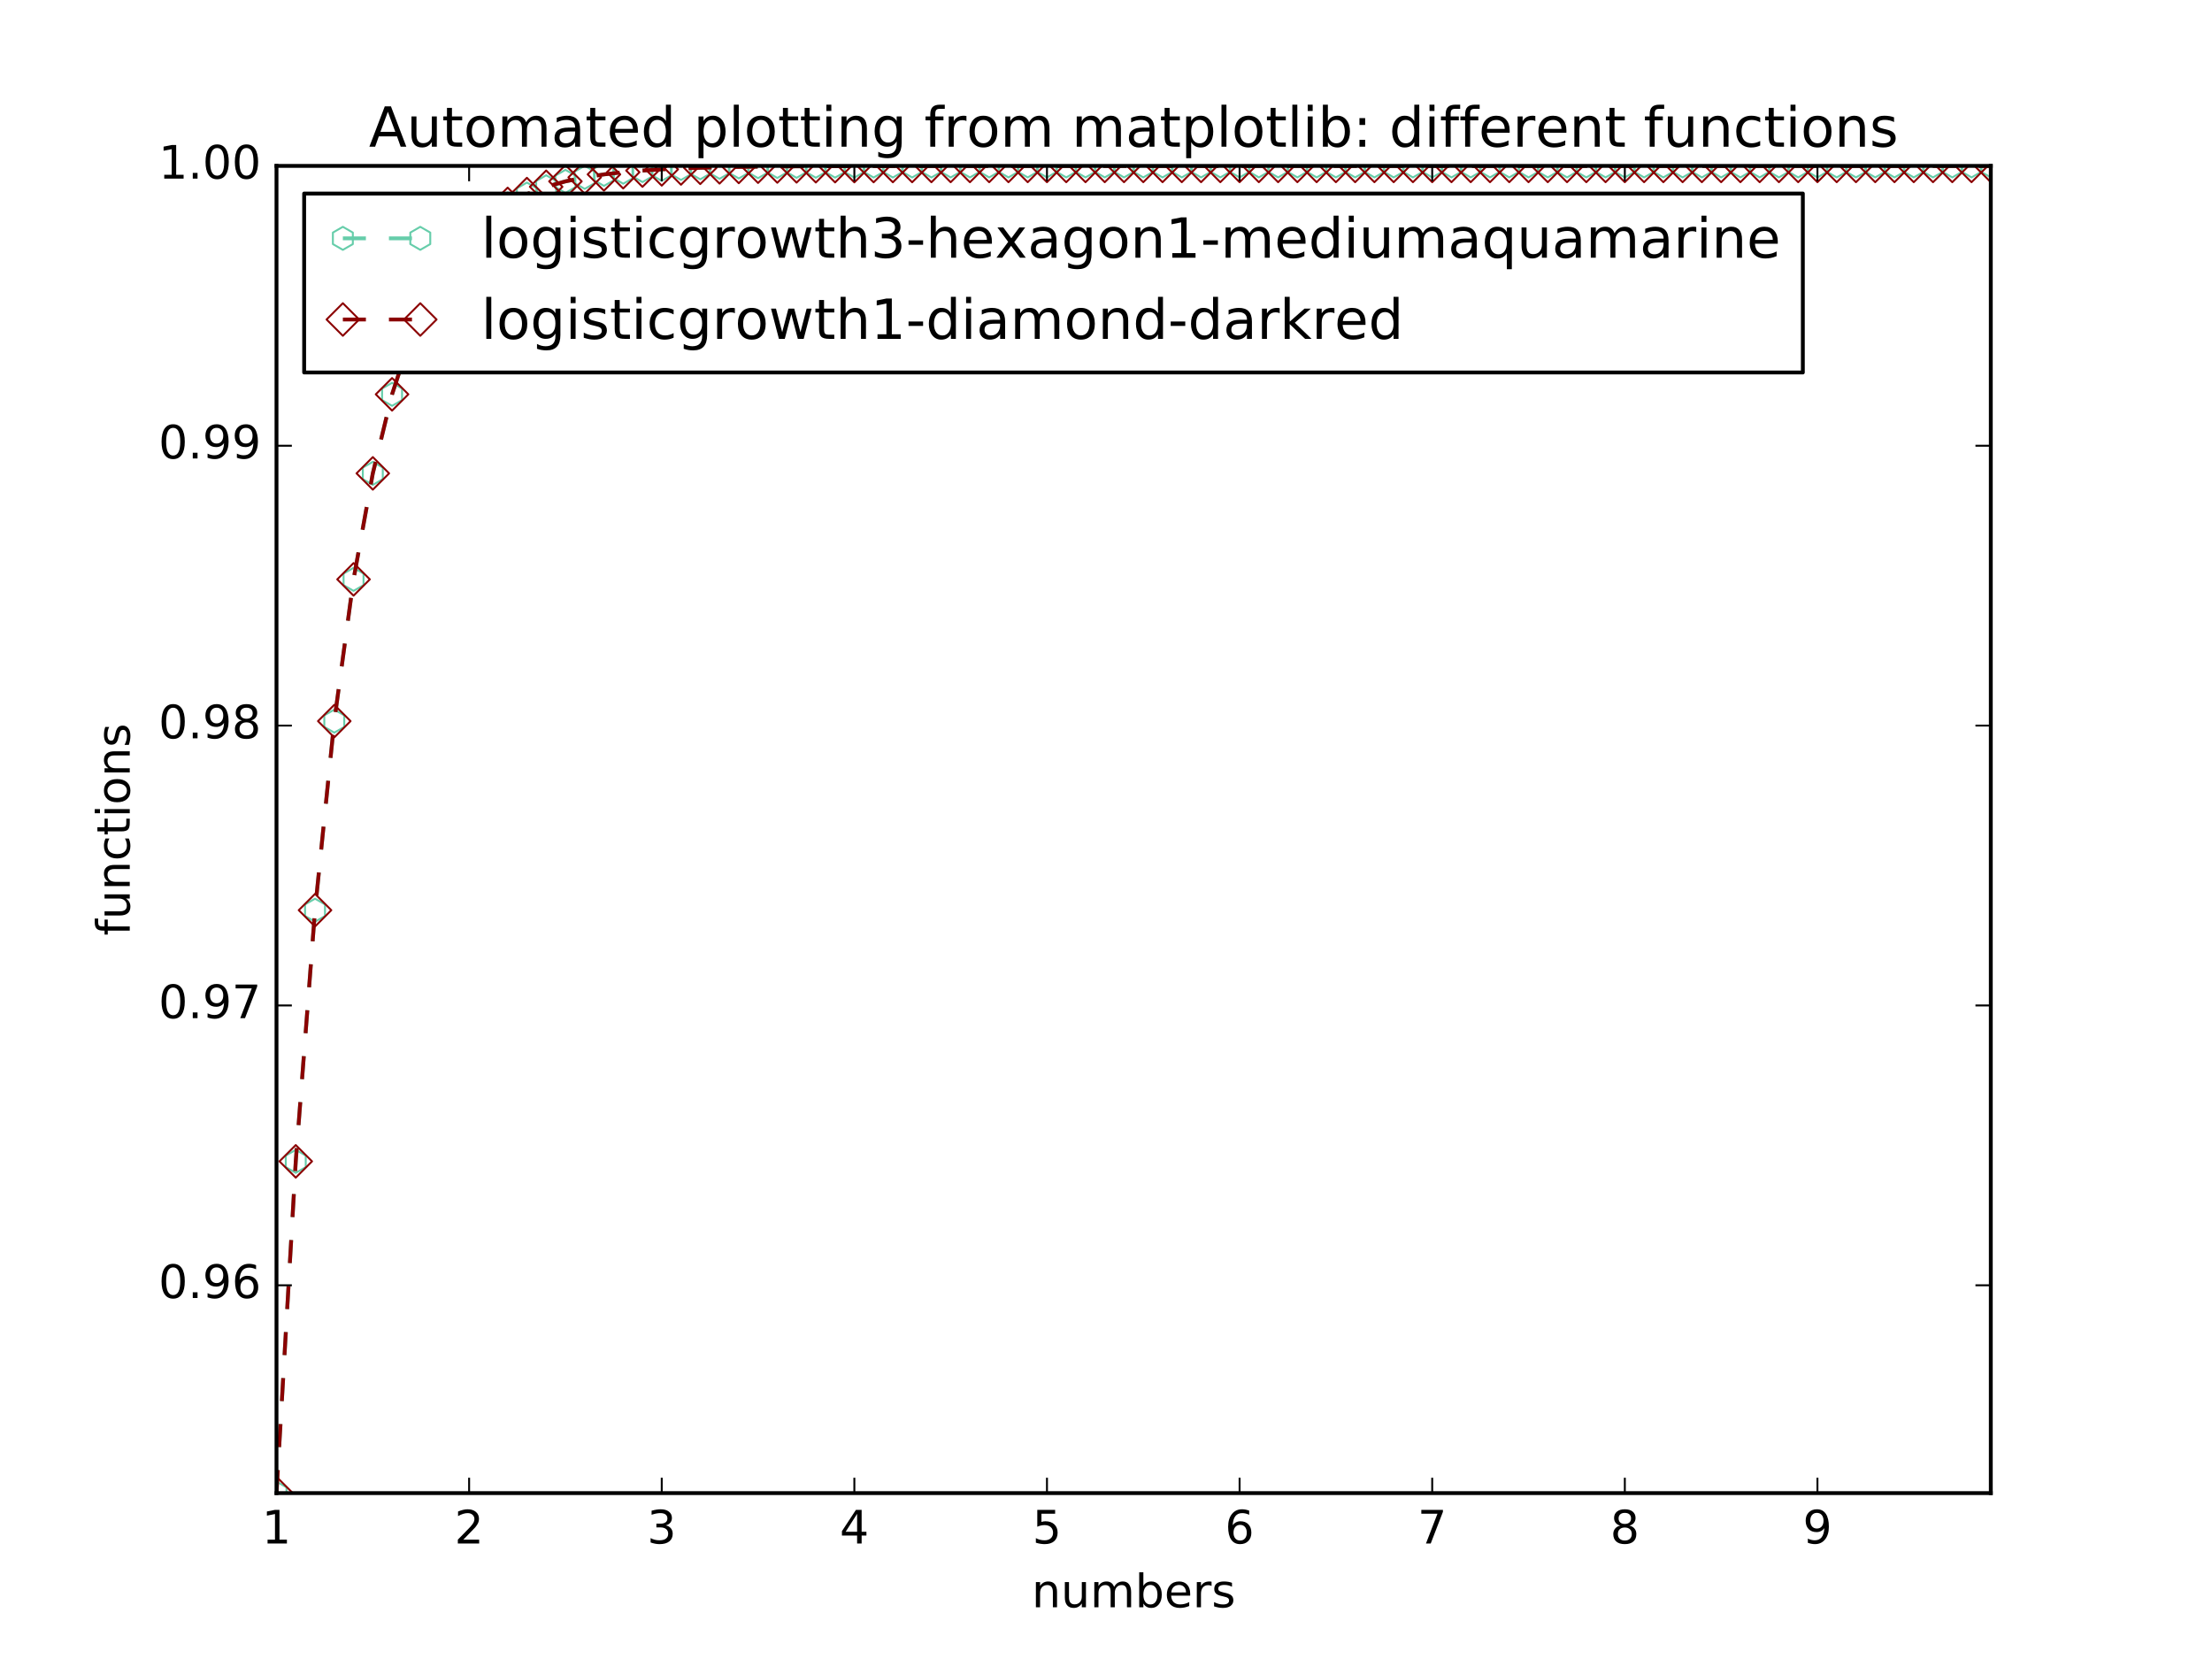 <?xml version="1.0" encoding="utf-8" standalone="no"?>
<!DOCTYPE svg PUBLIC "-//W3C//DTD SVG 1.1//EN"
  "http://www.w3.org/Graphics/SVG/1.1/DTD/svg11.dtd">
<!-- Created with matplotlib (http://matplotlib.org/) -->
<svg height="432pt" version="1.1" viewBox="0 0 576 432" width="576pt" xmlns="http://www.w3.org/2000/svg" xmlns:xlink="http://www.w3.org/1999/xlink">
 <defs>
  <style type="text/css">
*{stroke-linecap:butt;stroke-linejoin:round;stroke-miterlimit:100000;}
  </style>
 </defs>
 <g id="figure_1">
  <g id="patch_1">
   <path d="M 0 432 
L 576 432 
L 576 0 
L 0 0 
z
" style="fill:#ffffff;"/>
  </g>
  <g id="axes_1">
   <g id="patch_2">
    <path d="M 72 388.8 
L 518.4 388.8 
L 518.4 43.2 
L 72 43.2 
z
" style="fill:#ffffff;"/>
   </g>
   <g id="line2d_1">
    <path clip-path="url(#pf22382d551)" d="M 72 388.8 
L 77.016 302.413 
L 82.031 237.017 
L 87.047 187.78 
L 92.063 150.861 
L 97.079 123.264 
L 102.094 102.682 
L 107.11 87.359 
L 112.126 75.965 
L 117.142 67.501 
L 122.157 61.218 
L 127.173 56.557 
L 132.189 53.1 
L 137.204 50.537 
L 142.22 48.636 
L 147.236 47.228 
L 152.252 46.185 
L 157.267 45.411 
L 162.283 44.838 
L 167.299 44.414 
L 172.315 44.099 
L 177.33 43.866 
L 182.346 43.694 
L 187.362 43.566 
L 192.378 43.471 
L 197.393 43.401 
L 202.409 43.349 
L 207.425 43.31 
L 212.44 43.282 
L 217.456 43.26 
L 222.472 43.245 
L 227.488 43.233 
L 232.503 43.225 
L 237.519 43.218 
L 242.535 43.213 
L 247.551 43.21 
L 252.566 43.207 
L 257.582 43.205 
L 262.598 43.204 
L 267.613 43.203 
L 272.629 43.202 
L 277.645 43.202 
L 282.661 43.201 
L 287.676 43.201 
L 292.692 43.201 
L 297.708 43.2 
L 302.724 43.2 
L 307.739 43.2 
L 312.755 43.2 
L 317.771 43.2 
L 322.787 43.2 
L 327.802 43.2 
L 332.818 43.2 
L 337.834 43.2 
L 342.849 43.2 
L 347.865 43.2 
L 352.881 43.2 
L 357.897 43.2 
L 362.912 43.2 
L 367.928 43.2 
L 372.944 43.2 
L 377.96 43.2 
L 382.975 43.2 
L 387.991 43.2 
L 393.007 43.2 
L 398.022 43.2 
L 403.038 43.2 
L 408.054 43.2 
L 413.07 43.2 
L 418.085 43.2 
L 423.101 43.2 
L 428.117 43.2 
L 433.133 43.2 
L 438.148 43.2 
L 443.164 43.2 
L 448.18 43.2 
L 453.196 43.2 
L 458.211 43.2 
L 463.227 43.2 
L 468.243 43.2 
L 473.258 43.2 
L 478.274 43.2 
L 483.29 43.2 
L 488.306 43.2 
L 493.321 43.2 
L 498.337 43.2 
L 503.353 43.2 
L 508.369 43.2 
L 513.384 43.2 
L 518.4 43.2 
" style="fill:none;stroke:#66cdaa;stroke-dasharray:6,6;stroke-dashoffset:0.0;"/>
    <defs>
     <path d="M 0 -3 
L -2.598 -1.5 
L -2.598 1.5 
L -0 3 
L 2.598 1.5 
L 2.598 -1.5 
z
" id="mb554caff65" style="stroke:#66cdaa;stroke-linejoin:miter;stroke-width:0.5;"/>
    </defs>
    <g clip-path="url(#pf22382d551)">
     <use style="fill:none;stroke:#66cdaa;stroke-linejoin:miter;stroke-width:0.5;" x="72.0" xlink:href="#mb554caff65" y="388.8"/>
     <use style="fill:none;stroke:#66cdaa;stroke-linejoin:miter;stroke-width:0.5;" x="77.016" xlink:href="#mb554caff65" y="302.413"/>
     <use style="fill:none;stroke:#66cdaa;stroke-linejoin:miter;stroke-width:0.5;" x="82.031" xlink:href="#mb554caff65" y="237.017"/>
     <use style="fill:none;stroke:#66cdaa;stroke-linejoin:miter;stroke-width:0.5;" x="87.047" xlink:href="#mb554caff65" y="187.78"/>
     <use style="fill:none;stroke:#66cdaa;stroke-linejoin:miter;stroke-width:0.5;" x="92.063" xlink:href="#mb554caff65" y="150.861"/>
     <use style="fill:none;stroke:#66cdaa;stroke-linejoin:miter;stroke-width:0.5;" x="97.079" xlink:href="#mb554caff65" y="123.264"/>
     <use style="fill:none;stroke:#66cdaa;stroke-linejoin:miter;stroke-width:0.5;" x="102.094" xlink:href="#mb554caff65" y="102.682"/>
     <use style="fill:none;stroke:#66cdaa;stroke-linejoin:miter;stroke-width:0.5;" x="107.11" xlink:href="#mb554caff65" y="87.359"/>
     <use style="fill:none;stroke:#66cdaa;stroke-linejoin:miter;stroke-width:0.5;" x="112.126" xlink:href="#mb554caff65" y="75.965"/>
     <use style="fill:none;stroke:#66cdaa;stroke-linejoin:miter;stroke-width:0.5;" x="117.142" xlink:href="#mb554caff65" y="67.501"/>
     <use style="fill:none;stroke:#66cdaa;stroke-linejoin:miter;stroke-width:0.5;" x="122.157" xlink:href="#mb554caff65" y="61.218"/>
     <use style="fill:none;stroke:#66cdaa;stroke-linejoin:miter;stroke-width:0.5;" x="127.173" xlink:href="#mb554caff65" y="56.557"/>
     <use style="fill:none;stroke:#66cdaa;stroke-linejoin:miter;stroke-width:0.5;" x="132.189" xlink:href="#mb554caff65" y="53.1"/>
     <use style="fill:none;stroke:#66cdaa;stroke-linejoin:miter;stroke-width:0.5;" x="137.204" xlink:href="#mb554caff65" y="50.537"/>
     <use style="fill:none;stroke:#66cdaa;stroke-linejoin:miter;stroke-width:0.5;" x="142.22" xlink:href="#mb554caff65" y="48.636"/>
     <use style="fill:none;stroke:#66cdaa;stroke-linejoin:miter;stroke-width:0.5;" x="147.236" xlink:href="#mb554caff65" y="47.228"/>
     <use style="fill:none;stroke:#66cdaa;stroke-linejoin:miter;stroke-width:0.5;" x="152.252" xlink:href="#mb554caff65" y="46.185"/>
     <use style="fill:none;stroke:#66cdaa;stroke-linejoin:miter;stroke-width:0.5;" x="157.267" xlink:href="#mb554caff65" y="45.411"/>
     <use style="fill:none;stroke:#66cdaa;stroke-linejoin:miter;stroke-width:0.5;" x="162.283" xlink:href="#mb554caff65" y="44.838"/>
     <use style="fill:none;stroke:#66cdaa;stroke-linejoin:miter;stroke-width:0.5;" x="167.299" xlink:href="#mb554caff65" y="44.414"/>
     <use style="fill:none;stroke:#66cdaa;stroke-linejoin:miter;stroke-width:0.5;" x="172.315" xlink:href="#mb554caff65" y="44.099"/>
     <use style="fill:none;stroke:#66cdaa;stroke-linejoin:miter;stroke-width:0.5;" x="177.33" xlink:href="#mb554caff65" y="43.866"/>
     <use style="fill:none;stroke:#66cdaa;stroke-linejoin:miter;stroke-width:0.5;" x="182.346" xlink:href="#mb554caff65" y="43.694"/>
     <use style="fill:none;stroke:#66cdaa;stroke-linejoin:miter;stroke-width:0.5;" x="187.362" xlink:href="#mb554caff65" y="43.566"/>
     <use style="fill:none;stroke:#66cdaa;stroke-linejoin:miter;stroke-width:0.5;" x="192.378" xlink:href="#mb554caff65" y="43.471"/>
     <use style="fill:none;stroke:#66cdaa;stroke-linejoin:miter;stroke-width:0.5;" x="197.393" xlink:href="#mb554caff65" y="43.401"/>
     <use style="fill:none;stroke:#66cdaa;stroke-linejoin:miter;stroke-width:0.5;" x="202.409" xlink:href="#mb554caff65" y="43.349"/>
     <use style="fill:none;stroke:#66cdaa;stroke-linejoin:miter;stroke-width:0.5;" x="207.425" xlink:href="#mb554caff65" y="43.31"/>
     <use style="fill:none;stroke:#66cdaa;stroke-linejoin:miter;stroke-width:0.5;" x="212.44" xlink:href="#mb554caff65" y="43.282"/>
     <use style="fill:none;stroke:#66cdaa;stroke-linejoin:miter;stroke-width:0.5;" x="217.456" xlink:href="#mb554caff65" y="43.26"/>
     <use style="fill:none;stroke:#66cdaa;stroke-linejoin:miter;stroke-width:0.5;" x="222.472" xlink:href="#mb554caff65" y="43.245"/>
     <use style="fill:none;stroke:#66cdaa;stroke-linejoin:miter;stroke-width:0.5;" x="227.488" xlink:href="#mb554caff65" y="43.233"/>
     <use style="fill:none;stroke:#66cdaa;stroke-linejoin:miter;stroke-width:0.5;" x="232.503" xlink:href="#mb554caff65" y="43.225"/>
     <use style="fill:none;stroke:#66cdaa;stroke-linejoin:miter;stroke-width:0.5;" x="237.519" xlink:href="#mb554caff65" y="43.218"/>
     <use style="fill:none;stroke:#66cdaa;stroke-linejoin:miter;stroke-width:0.5;" x="242.535" xlink:href="#mb554caff65" y="43.213"/>
     <use style="fill:none;stroke:#66cdaa;stroke-linejoin:miter;stroke-width:0.5;" x="247.551" xlink:href="#mb554caff65" y="43.21"/>
     <use style="fill:none;stroke:#66cdaa;stroke-linejoin:miter;stroke-width:0.5;" x="252.566" xlink:href="#mb554caff65" y="43.207"/>
     <use style="fill:none;stroke:#66cdaa;stroke-linejoin:miter;stroke-width:0.5;" x="257.582" xlink:href="#mb554caff65" y="43.205"/>
     <use style="fill:none;stroke:#66cdaa;stroke-linejoin:miter;stroke-width:0.5;" x="262.598" xlink:href="#mb554caff65" y="43.204"/>
     <use style="fill:none;stroke:#66cdaa;stroke-linejoin:miter;stroke-width:0.5;" x="267.613" xlink:href="#mb554caff65" y="43.203"/>
     <use style="fill:none;stroke:#66cdaa;stroke-linejoin:miter;stroke-width:0.5;" x="272.629" xlink:href="#mb554caff65" y="43.202"/>
     <use style="fill:none;stroke:#66cdaa;stroke-linejoin:miter;stroke-width:0.5;" x="277.645" xlink:href="#mb554caff65" y="43.202"/>
     <use style="fill:none;stroke:#66cdaa;stroke-linejoin:miter;stroke-width:0.5;" x="282.661" xlink:href="#mb554caff65" y="43.201"/>
     <use style="fill:none;stroke:#66cdaa;stroke-linejoin:miter;stroke-width:0.5;" x="287.676" xlink:href="#mb554caff65" y="43.201"/>
     <use style="fill:none;stroke:#66cdaa;stroke-linejoin:miter;stroke-width:0.5;" x="292.692" xlink:href="#mb554caff65" y="43.201"/>
     <use style="fill:none;stroke:#66cdaa;stroke-linejoin:miter;stroke-width:0.5;" x="297.708" xlink:href="#mb554caff65" y="43.2"/>
     <use style="fill:none;stroke:#66cdaa;stroke-linejoin:miter;stroke-width:0.5;" x="302.724" xlink:href="#mb554caff65" y="43.2"/>
     <use style="fill:none;stroke:#66cdaa;stroke-linejoin:miter;stroke-width:0.5;" x="307.739" xlink:href="#mb554caff65" y="43.2"/>
     <use style="fill:none;stroke:#66cdaa;stroke-linejoin:miter;stroke-width:0.5;" x="312.755" xlink:href="#mb554caff65" y="43.2"/>
     <use style="fill:none;stroke:#66cdaa;stroke-linejoin:miter;stroke-width:0.5;" x="317.771" xlink:href="#mb554caff65" y="43.2"/>
     <use style="fill:none;stroke:#66cdaa;stroke-linejoin:miter;stroke-width:0.5;" x="322.787" xlink:href="#mb554caff65" y="43.2"/>
     <use style="fill:none;stroke:#66cdaa;stroke-linejoin:miter;stroke-width:0.5;" x="327.802" xlink:href="#mb554caff65" y="43.2"/>
     <use style="fill:none;stroke:#66cdaa;stroke-linejoin:miter;stroke-width:0.5;" x="332.818" xlink:href="#mb554caff65" y="43.2"/>
     <use style="fill:none;stroke:#66cdaa;stroke-linejoin:miter;stroke-width:0.5;" x="337.834" xlink:href="#mb554caff65" y="43.2"/>
     <use style="fill:none;stroke:#66cdaa;stroke-linejoin:miter;stroke-width:0.5;" x="342.849" xlink:href="#mb554caff65" y="43.2"/>
     <use style="fill:none;stroke:#66cdaa;stroke-linejoin:miter;stroke-width:0.5;" x="347.865" xlink:href="#mb554caff65" y="43.2"/>
     <use style="fill:none;stroke:#66cdaa;stroke-linejoin:miter;stroke-width:0.5;" x="352.881" xlink:href="#mb554caff65" y="43.2"/>
     <use style="fill:none;stroke:#66cdaa;stroke-linejoin:miter;stroke-width:0.5;" x="357.897" xlink:href="#mb554caff65" y="43.2"/>
     <use style="fill:none;stroke:#66cdaa;stroke-linejoin:miter;stroke-width:0.5;" x="362.912" xlink:href="#mb554caff65" y="43.2"/>
     <use style="fill:none;stroke:#66cdaa;stroke-linejoin:miter;stroke-width:0.5;" x="367.928" xlink:href="#mb554caff65" y="43.2"/>
     <use style="fill:none;stroke:#66cdaa;stroke-linejoin:miter;stroke-width:0.5;" x="372.944" xlink:href="#mb554caff65" y="43.2"/>
     <use style="fill:none;stroke:#66cdaa;stroke-linejoin:miter;stroke-width:0.5;" x="377.96" xlink:href="#mb554caff65" y="43.2"/>
     <use style="fill:none;stroke:#66cdaa;stroke-linejoin:miter;stroke-width:0.5;" x="382.975" xlink:href="#mb554caff65" y="43.2"/>
     <use style="fill:none;stroke:#66cdaa;stroke-linejoin:miter;stroke-width:0.5;" x="387.991" xlink:href="#mb554caff65" y="43.2"/>
     <use style="fill:none;stroke:#66cdaa;stroke-linejoin:miter;stroke-width:0.5;" x="393.007" xlink:href="#mb554caff65" y="43.2"/>
     <use style="fill:none;stroke:#66cdaa;stroke-linejoin:miter;stroke-width:0.5;" x="398.022" xlink:href="#mb554caff65" y="43.2"/>
     <use style="fill:none;stroke:#66cdaa;stroke-linejoin:miter;stroke-width:0.5;" x="403.038" xlink:href="#mb554caff65" y="43.2"/>
     <use style="fill:none;stroke:#66cdaa;stroke-linejoin:miter;stroke-width:0.5;" x="408.054" xlink:href="#mb554caff65" y="43.2"/>
     <use style="fill:none;stroke:#66cdaa;stroke-linejoin:miter;stroke-width:0.5;" x="413.07" xlink:href="#mb554caff65" y="43.2"/>
     <use style="fill:none;stroke:#66cdaa;stroke-linejoin:miter;stroke-width:0.5;" x="418.085" xlink:href="#mb554caff65" y="43.2"/>
     <use style="fill:none;stroke:#66cdaa;stroke-linejoin:miter;stroke-width:0.5;" x="423.101" xlink:href="#mb554caff65" y="43.2"/>
     <use style="fill:none;stroke:#66cdaa;stroke-linejoin:miter;stroke-width:0.5;" x="428.117" xlink:href="#mb554caff65" y="43.2"/>
     <use style="fill:none;stroke:#66cdaa;stroke-linejoin:miter;stroke-width:0.5;" x="433.133" xlink:href="#mb554caff65" y="43.2"/>
     <use style="fill:none;stroke:#66cdaa;stroke-linejoin:miter;stroke-width:0.5;" x="438.148" xlink:href="#mb554caff65" y="43.2"/>
     <use style="fill:none;stroke:#66cdaa;stroke-linejoin:miter;stroke-width:0.5;" x="443.164" xlink:href="#mb554caff65" y="43.2"/>
     <use style="fill:none;stroke:#66cdaa;stroke-linejoin:miter;stroke-width:0.5;" x="448.18" xlink:href="#mb554caff65" y="43.2"/>
     <use style="fill:none;stroke:#66cdaa;stroke-linejoin:miter;stroke-width:0.5;" x="453.196" xlink:href="#mb554caff65" y="43.2"/>
     <use style="fill:none;stroke:#66cdaa;stroke-linejoin:miter;stroke-width:0.5;" x="458.211" xlink:href="#mb554caff65" y="43.2"/>
     <use style="fill:none;stroke:#66cdaa;stroke-linejoin:miter;stroke-width:0.5;" x="463.227" xlink:href="#mb554caff65" y="43.2"/>
     <use style="fill:none;stroke:#66cdaa;stroke-linejoin:miter;stroke-width:0.5;" x="468.243" xlink:href="#mb554caff65" y="43.2"/>
     <use style="fill:none;stroke:#66cdaa;stroke-linejoin:miter;stroke-width:0.5;" x="473.258" xlink:href="#mb554caff65" y="43.2"/>
     <use style="fill:none;stroke:#66cdaa;stroke-linejoin:miter;stroke-width:0.5;" x="478.274" xlink:href="#mb554caff65" y="43.2"/>
     <use style="fill:none;stroke:#66cdaa;stroke-linejoin:miter;stroke-width:0.5;" x="483.29" xlink:href="#mb554caff65" y="43.2"/>
     <use style="fill:none;stroke:#66cdaa;stroke-linejoin:miter;stroke-width:0.5;" x="488.306" xlink:href="#mb554caff65" y="43.2"/>
     <use style="fill:none;stroke:#66cdaa;stroke-linejoin:miter;stroke-width:0.5;" x="493.321" xlink:href="#mb554caff65" y="43.2"/>
     <use style="fill:none;stroke:#66cdaa;stroke-linejoin:miter;stroke-width:0.5;" x="498.337" xlink:href="#mb554caff65" y="43.2"/>
     <use style="fill:none;stroke:#66cdaa;stroke-linejoin:miter;stroke-width:0.5;" x="503.353" xlink:href="#mb554caff65" y="43.2"/>
     <use style="fill:none;stroke:#66cdaa;stroke-linejoin:miter;stroke-width:0.5;" x="508.369" xlink:href="#mb554caff65" y="43.2"/>
     <use style="fill:none;stroke:#66cdaa;stroke-linejoin:miter;stroke-width:0.5;" x="513.384" xlink:href="#mb554caff65" y="43.2"/>
     <use style="fill:none;stroke:#66cdaa;stroke-linejoin:miter;stroke-width:0.5;" x="518.4" xlink:href="#mb554caff65" y="43.2"/>
    </g>
   </g>
   <g id="line2d_2">
    <path clip-path="url(#pf22382d551)" d="M 72 388.8 
L 77.016 302.413 
L 82.031 237.017 
L 87.047 187.78 
L 92.063 150.861 
L 97.079 123.264 
L 102.094 102.682 
L 107.11 87.359 
L 112.126 75.965 
L 117.142 67.501 
L 122.157 61.218 
L 127.173 56.557 
L 132.189 53.1 
L 137.204 50.537 
L 142.22 48.636 
L 147.236 47.228 
L 152.252 46.185 
L 157.267 45.411 
L 162.283 44.838 
L 167.299 44.414 
L 172.315 44.099 
L 177.33 43.866 
L 182.346 43.694 
L 187.362 43.566 
L 192.378 43.471 
L 197.393 43.401 
L 202.409 43.349 
L 207.425 43.31 
L 212.44 43.282 
L 217.456 43.26 
L 222.472 43.245 
L 227.488 43.233 
L 232.503 43.225 
L 237.519 43.218 
L 242.535 43.213 
L 247.551 43.21 
L 252.566 43.207 
L 257.582 43.205 
L 262.598 43.204 
L 267.613 43.203 
L 272.629 43.202 
L 277.645 43.202 
L 282.661 43.201 
L 287.676 43.201 
L 292.692 43.201 
L 297.708 43.2 
L 302.724 43.2 
L 307.739 43.2 
L 312.755 43.2 
L 317.771 43.2 
L 322.787 43.2 
L 327.802 43.2 
L 332.818 43.2 
L 337.834 43.2 
L 342.849 43.2 
L 347.865 43.2 
L 352.881 43.2 
L 357.897 43.2 
L 362.912 43.2 
L 367.928 43.2 
L 372.944 43.2 
L 377.96 43.2 
L 382.975 43.2 
L 387.991 43.2 
L 393.007 43.2 
L 398.022 43.2 
L 403.038 43.2 
L 408.054 43.2 
L 413.07 43.2 
L 418.085 43.2 
L 423.101 43.2 
L 428.117 43.2 
L 433.133 43.2 
L 438.148 43.2 
L 443.164 43.2 
L 448.18 43.2 
L 453.196 43.2 
L 458.211 43.2 
L 463.227 43.2 
L 468.243 43.2 
L 473.258 43.2 
L 478.274 43.2 
L 483.29 43.2 
L 488.306 43.2 
L 493.321 43.2 
L 498.337 43.2 
L 503.353 43.2 
L 508.369 43.2 
L 513.384 43.2 
L 518.4 43.2 
" style="fill:none;stroke:#8b0000;stroke-dasharray:6,6;stroke-dashoffset:0.0;"/>
    <defs>
     <path d="M -0 4.243 
L 4.243 0 
L 0 -4.243 
L -4.243 -0 
z
" id="mfb38eef793" style="stroke:#8b0000;stroke-linejoin:miter;stroke-width:0.5;"/>
    </defs>
    <g clip-path="url(#pf22382d551)">
     <use style="fill:none;stroke:#8b0000;stroke-linejoin:miter;stroke-width:0.5;" x="72.0" xlink:href="#mfb38eef793" y="388.8"/>
     <use style="fill:none;stroke:#8b0000;stroke-linejoin:miter;stroke-width:0.5;" x="77.016" xlink:href="#mfb38eef793" y="302.413"/>
     <use style="fill:none;stroke:#8b0000;stroke-linejoin:miter;stroke-width:0.5;" x="82.031" xlink:href="#mfb38eef793" y="237.017"/>
     <use style="fill:none;stroke:#8b0000;stroke-linejoin:miter;stroke-width:0.5;" x="87.047" xlink:href="#mfb38eef793" y="187.78"/>
     <use style="fill:none;stroke:#8b0000;stroke-linejoin:miter;stroke-width:0.5;" x="92.063" xlink:href="#mfb38eef793" y="150.861"/>
     <use style="fill:none;stroke:#8b0000;stroke-linejoin:miter;stroke-width:0.5;" x="97.079" xlink:href="#mfb38eef793" y="123.264"/>
     <use style="fill:none;stroke:#8b0000;stroke-linejoin:miter;stroke-width:0.5;" x="102.094" xlink:href="#mfb38eef793" y="102.682"/>
     <use style="fill:none;stroke:#8b0000;stroke-linejoin:miter;stroke-width:0.5;" x="107.11" xlink:href="#mfb38eef793" y="87.359"/>
     <use style="fill:none;stroke:#8b0000;stroke-linejoin:miter;stroke-width:0.5;" x="112.126" xlink:href="#mfb38eef793" y="75.965"/>
     <use style="fill:none;stroke:#8b0000;stroke-linejoin:miter;stroke-width:0.5;" x="117.142" xlink:href="#mfb38eef793" y="67.501"/>
     <use style="fill:none;stroke:#8b0000;stroke-linejoin:miter;stroke-width:0.5;" x="122.157" xlink:href="#mfb38eef793" y="61.218"/>
     <use style="fill:none;stroke:#8b0000;stroke-linejoin:miter;stroke-width:0.5;" x="127.173" xlink:href="#mfb38eef793" y="56.557"/>
     <use style="fill:none;stroke:#8b0000;stroke-linejoin:miter;stroke-width:0.5;" x="132.189" xlink:href="#mfb38eef793" y="53.1"/>
     <use style="fill:none;stroke:#8b0000;stroke-linejoin:miter;stroke-width:0.5;" x="137.204" xlink:href="#mfb38eef793" y="50.537"/>
     <use style="fill:none;stroke:#8b0000;stroke-linejoin:miter;stroke-width:0.5;" x="142.22" xlink:href="#mfb38eef793" y="48.636"/>
     <use style="fill:none;stroke:#8b0000;stroke-linejoin:miter;stroke-width:0.5;" x="147.236" xlink:href="#mfb38eef793" y="47.228"/>
     <use style="fill:none;stroke:#8b0000;stroke-linejoin:miter;stroke-width:0.5;" x="152.252" xlink:href="#mfb38eef793" y="46.185"/>
     <use style="fill:none;stroke:#8b0000;stroke-linejoin:miter;stroke-width:0.5;" x="157.267" xlink:href="#mfb38eef793" y="45.411"/>
     <use style="fill:none;stroke:#8b0000;stroke-linejoin:miter;stroke-width:0.5;" x="162.283" xlink:href="#mfb38eef793" y="44.838"/>
     <use style="fill:none;stroke:#8b0000;stroke-linejoin:miter;stroke-width:0.5;" x="167.299" xlink:href="#mfb38eef793" y="44.414"/>
     <use style="fill:none;stroke:#8b0000;stroke-linejoin:miter;stroke-width:0.5;" x="172.315" xlink:href="#mfb38eef793" y="44.099"/>
     <use style="fill:none;stroke:#8b0000;stroke-linejoin:miter;stroke-width:0.5;" x="177.33" xlink:href="#mfb38eef793" y="43.866"/>
     <use style="fill:none;stroke:#8b0000;stroke-linejoin:miter;stroke-width:0.5;" x="182.346" xlink:href="#mfb38eef793" y="43.694"/>
     <use style="fill:none;stroke:#8b0000;stroke-linejoin:miter;stroke-width:0.5;" x="187.362" xlink:href="#mfb38eef793" y="43.566"/>
     <use style="fill:none;stroke:#8b0000;stroke-linejoin:miter;stroke-width:0.5;" x="192.378" xlink:href="#mfb38eef793" y="43.471"/>
     <use style="fill:none;stroke:#8b0000;stroke-linejoin:miter;stroke-width:0.5;" x="197.393" xlink:href="#mfb38eef793" y="43.401"/>
     <use style="fill:none;stroke:#8b0000;stroke-linejoin:miter;stroke-width:0.5;" x="202.409" xlink:href="#mfb38eef793" y="43.349"/>
     <use style="fill:none;stroke:#8b0000;stroke-linejoin:miter;stroke-width:0.5;" x="207.425" xlink:href="#mfb38eef793" y="43.31"/>
     <use style="fill:none;stroke:#8b0000;stroke-linejoin:miter;stroke-width:0.5;" x="212.44" xlink:href="#mfb38eef793" y="43.282"/>
     <use style="fill:none;stroke:#8b0000;stroke-linejoin:miter;stroke-width:0.5;" x="217.456" xlink:href="#mfb38eef793" y="43.26"/>
     <use style="fill:none;stroke:#8b0000;stroke-linejoin:miter;stroke-width:0.5;" x="222.472" xlink:href="#mfb38eef793" y="43.245"/>
     <use style="fill:none;stroke:#8b0000;stroke-linejoin:miter;stroke-width:0.5;" x="227.488" xlink:href="#mfb38eef793" y="43.233"/>
     <use style="fill:none;stroke:#8b0000;stroke-linejoin:miter;stroke-width:0.5;" x="232.503" xlink:href="#mfb38eef793" y="43.225"/>
     <use style="fill:none;stroke:#8b0000;stroke-linejoin:miter;stroke-width:0.5;" x="237.519" xlink:href="#mfb38eef793" y="43.218"/>
     <use style="fill:none;stroke:#8b0000;stroke-linejoin:miter;stroke-width:0.5;" x="242.535" xlink:href="#mfb38eef793" y="43.213"/>
     <use style="fill:none;stroke:#8b0000;stroke-linejoin:miter;stroke-width:0.5;" x="247.551" xlink:href="#mfb38eef793" y="43.21"/>
     <use style="fill:none;stroke:#8b0000;stroke-linejoin:miter;stroke-width:0.5;" x="252.566" xlink:href="#mfb38eef793" y="43.207"/>
     <use style="fill:none;stroke:#8b0000;stroke-linejoin:miter;stroke-width:0.5;" x="257.582" xlink:href="#mfb38eef793" y="43.205"/>
     <use style="fill:none;stroke:#8b0000;stroke-linejoin:miter;stroke-width:0.5;" x="262.598" xlink:href="#mfb38eef793" y="43.204"/>
     <use style="fill:none;stroke:#8b0000;stroke-linejoin:miter;stroke-width:0.5;" x="267.613" xlink:href="#mfb38eef793" y="43.203"/>
     <use style="fill:none;stroke:#8b0000;stroke-linejoin:miter;stroke-width:0.5;" x="272.629" xlink:href="#mfb38eef793" y="43.202"/>
     <use style="fill:none;stroke:#8b0000;stroke-linejoin:miter;stroke-width:0.5;" x="277.645" xlink:href="#mfb38eef793" y="43.202"/>
     <use style="fill:none;stroke:#8b0000;stroke-linejoin:miter;stroke-width:0.5;" x="282.661" xlink:href="#mfb38eef793" y="43.201"/>
     <use style="fill:none;stroke:#8b0000;stroke-linejoin:miter;stroke-width:0.5;" x="287.676" xlink:href="#mfb38eef793" y="43.201"/>
     <use style="fill:none;stroke:#8b0000;stroke-linejoin:miter;stroke-width:0.5;" x="292.692" xlink:href="#mfb38eef793" y="43.201"/>
     <use style="fill:none;stroke:#8b0000;stroke-linejoin:miter;stroke-width:0.5;" x="297.708" xlink:href="#mfb38eef793" y="43.2"/>
     <use style="fill:none;stroke:#8b0000;stroke-linejoin:miter;stroke-width:0.5;" x="302.724" xlink:href="#mfb38eef793" y="43.2"/>
     <use style="fill:none;stroke:#8b0000;stroke-linejoin:miter;stroke-width:0.5;" x="307.739" xlink:href="#mfb38eef793" y="43.2"/>
     <use style="fill:none;stroke:#8b0000;stroke-linejoin:miter;stroke-width:0.5;" x="312.755" xlink:href="#mfb38eef793" y="43.2"/>
     <use style="fill:none;stroke:#8b0000;stroke-linejoin:miter;stroke-width:0.5;" x="317.771" xlink:href="#mfb38eef793" y="43.2"/>
     <use style="fill:none;stroke:#8b0000;stroke-linejoin:miter;stroke-width:0.5;" x="322.787" xlink:href="#mfb38eef793" y="43.2"/>
     <use style="fill:none;stroke:#8b0000;stroke-linejoin:miter;stroke-width:0.5;" x="327.802" xlink:href="#mfb38eef793" y="43.2"/>
     <use style="fill:none;stroke:#8b0000;stroke-linejoin:miter;stroke-width:0.5;" x="332.818" xlink:href="#mfb38eef793" y="43.2"/>
     <use style="fill:none;stroke:#8b0000;stroke-linejoin:miter;stroke-width:0.5;" x="337.834" xlink:href="#mfb38eef793" y="43.2"/>
     <use style="fill:none;stroke:#8b0000;stroke-linejoin:miter;stroke-width:0.5;" x="342.849" xlink:href="#mfb38eef793" y="43.2"/>
     <use style="fill:none;stroke:#8b0000;stroke-linejoin:miter;stroke-width:0.5;" x="347.865" xlink:href="#mfb38eef793" y="43.2"/>
     <use style="fill:none;stroke:#8b0000;stroke-linejoin:miter;stroke-width:0.5;" x="352.881" xlink:href="#mfb38eef793" y="43.2"/>
     <use style="fill:none;stroke:#8b0000;stroke-linejoin:miter;stroke-width:0.5;" x="357.897" xlink:href="#mfb38eef793" y="43.2"/>
     <use style="fill:none;stroke:#8b0000;stroke-linejoin:miter;stroke-width:0.5;" x="362.912" xlink:href="#mfb38eef793" y="43.2"/>
     <use style="fill:none;stroke:#8b0000;stroke-linejoin:miter;stroke-width:0.5;" x="367.928" xlink:href="#mfb38eef793" y="43.2"/>
     <use style="fill:none;stroke:#8b0000;stroke-linejoin:miter;stroke-width:0.5;" x="372.944" xlink:href="#mfb38eef793" y="43.2"/>
     <use style="fill:none;stroke:#8b0000;stroke-linejoin:miter;stroke-width:0.5;" x="377.96" xlink:href="#mfb38eef793" y="43.2"/>
     <use style="fill:none;stroke:#8b0000;stroke-linejoin:miter;stroke-width:0.5;" x="382.975" xlink:href="#mfb38eef793" y="43.2"/>
     <use style="fill:none;stroke:#8b0000;stroke-linejoin:miter;stroke-width:0.5;" x="387.991" xlink:href="#mfb38eef793" y="43.2"/>
     <use style="fill:none;stroke:#8b0000;stroke-linejoin:miter;stroke-width:0.5;" x="393.007" xlink:href="#mfb38eef793" y="43.2"/>
     <use style="fill:none;stroke:#8b0000;stroke-linejoin:miter;stroke-width:0.5;" x="398.022" xlink:href="#mfb38eef793" y="43.2"/>
     <use style="fill:none;stroke:#8b0000;stroke-linejoin:miter;stroke-width:0.5;" x="403.038" xlink:href="#mfb38eef793" y="43.2"/>
     <use style="fill:none;stroke:#8b0000;stroke-linejoin:miter;stroke-width:0.5;" x="408.054" xlink:href="#mfb38eef793" y="43.2"/>
     <use style="fill:none;stroke:#8b0000;stroke-linejoin:miter;stroke-width:0.5;" x="413.07" xlink:href="#mfb38eef793" y="43.2"/>
     <use style="fill:none;stroke:#8b0000;stroke-linejoin:miter;stroke-width:0.5;" x="418.085" xlink:href="#mfb38eef793" y="43.2"/>
     <use style="fill:none;stroke:#8b0000;stroke-linejoin:miter;stroke-width:0.5;" x="423.101" xlink:href="#mfb38eef793" y="43.2"/>
     <use style="fill:none;stroke:#8b0000;stroke-linejoin:miter;stroke-width:0.5;" x="428.117" xlink:href="#mfb38eef793" y="43.2"/>
     <use style="fill:none;stroke:#8b0000;stroke-linejoin:miter;stroke-width:0.5;" x="433.133" xlink:href="#mfb38eef793" y="43.2"/>
     <use style="fill:none;stroke:#8b0000;stroke-linejoin:miter;stroke-width:0.5;" x="438.148" xlink:href="#mfb38eef793" y="43.2"/>
     <use style="fill:none;stroke:#8b0000;stroke-linejoin:miter;stroke-width:0.5;" x="443.164" xlink:href="#mfb38eef793" y="43.2"/>
     <use style="fill:none;stroke:#8b0000;stroke-linejoin:miter;stroke-width:0.5;" x="448.18" xlink:href="#mfb38eef793" y="43.2"/>
     <use style="fill:none;stroke:#8b0000;stroke-linejoin:miter;stroke-width:0.5;" x="453.196" xlink:href="#mfb38eef793" y="43.2"/>
     <use style="fill:none;stroke:#8b0000;stroke-linejoin:miter;stroke-width:0.5;" x="458.211" xlink:href="#mfb38eef793" y="43.2"/>
     <use style="fill:none;stroke:#8b0000;stroke-linejoin:miter;stroke-width:0.5;" x="463.227" xlink:href="#mfb38eef793" y="43.2"/>
     <use style="fill:none;stroke:#8b0000;stroke-linejoin:miter;stroke-width:0.5;" x="468.243" xlink:href="#mfb38eef793" y="43.2"/>
     <use style="fill:none;stroke:#8b0000;stroke-linejoin:miter;stroke-width:0.5;" x="473.258" xlink:href="#mfb38eef793" y="43.2"/>
     <use style="fill:none;stroke:#8b0000;stroke-linejoin:miter;stroke-width:0.5;" x="478.274" xlink:href="#mfb38eef793" y="43.2"/>
     <use style="fill:none;stroke:#8b0000;stroke-linejoin:miter;stroke-width:0.5;" x="483.29" xlink:href="#mfb38eef793" y="43.2"/>
     <use style="fill:none;stroke:#8b0000;stroke-linejoin:miter;stroke-width:0.5;" x="488.306" xlink:href="#mfb38eef793" y="43.2"/>
     <use style="fill:none;stroke:#8b0000;stroke-linejoin:miter;stroke-width:0.5;" x="493.321" xlink:href="#mfb38eef793" y="43.2"/>
     <use style="fill:none;stroke:#8b0000;stroke-linejoin:miter;stroke-width:0.5;" x="498.337" xlink:href="#mfb38eef793" y="43.2"/>
     <use style="fill:none;stroke:#8b0000;stroke-linejoin:miter;stroke-width:0.5;" x="503.353" xlink:href="#mfb38eef793" y="43.2"/>
     <use style="fill:none;stroke:#8b0000;stroke-linejoin:miter;stroke-width:0.5;" x="508.369" xlink:href="#mfb38eef793" y="43.2"/>
     <use style="fill:none;stroke:#8b0000;stroke-linejoin:miter;stroke-width:0.5;" x="513.384" xlink:href="#mfb38eef793" y="43.2"/>
     <use style="fill:none;stroke:#8b0000;stroke-linejoin:miter;stroke-width:0.5;" x="518.4" xlink:href="#mfb38eef793" y="43.2"/>
    </g>
   </g>
   <g id="patch_3">
    <path d="M 72 43.2 
L 518.4 43.2 
" style="fill:none;stroke:#000000;stroke-linecap:square;stroke-linejoin:miter;"/>
   </g>
   <g id="patch_4">
    <path d="M 518.4 388.8 
L 518.4 43.2 
" style="fill:none;stroke:#000000;stroke-linecap:square;stroke-linejoin:miter;"/>
   </g>
   <g id="patch_5">
    <path d="M 72 388.8 
L 518.4 388.8 
" style="fill:none;stroke:#000000;stroke-linecap:square;stroke-linejoin:miter;"/>
   </g>
   <g id="patch_6">
    <path d="M 72 388.8 
L 72 43.2 
" style="fill:none;stroke:#000000;stroke-linecap:square;stroke-linejoin:miter;"/>
   </g>
   <g id="matplotlib.axis_1">
    <g id="xtick_1">
     <g id="line2d_3">
      <defs>
       <path d="M 0 0 
L 0 -4 
" id="m746b5e1082" style="stroke:#000000;stroke-width:0.5;"/>
      </defs>
      <g>
       <use style="stroke:#000000;stroke-width:0.5;" x="72.0" xlink:href="#m746b5e1082" y="388.8"/>
      </g>
     </g>
     <g id="line2d_4">
      <defs>
       <path d="M 0 0 
L 0 4 
" id="m035df8ad6e" style="stroke:#000000;stroke-width:0.5;"/>
      </defs>
      <g>
       <use style="stroke:#000000;stroke-width:0.5;" x="72.0" xlink:href="#m035df8ad6e" y="43.2"/>
      </g>
     </g>
     <g id="text_1">
      <!-- 1 -->
      <defs>
       <path d="M 12.406 8.297 
L 28.516 8.297 
L 28.516 63.922 
L 10.984 60.406 
L 10.984 69.391 
L 28.422 72.906 
L 38.281 72.906 
L 38.281 8.297 
L 54.391 8.297 
L 54.391 0 
L 12.406 0 
z
" id="BitstreamVeraSans-Roman-31"/>
      </defs>
      <g transform="translate(68.183 401.918)scale(0.12 -0.12)">
       <use xlink:href="#BitstreamVeraSans-Roman-31"/>
      </g>
     </g>
    </g>
    <g id="xtick_2">
     <g id="line2d_5">
      <g>
       <use style="stroke:#000000;stroke-width:0.5;" x="122.157" xlink:href="#m746b5e1082" y="388.8"/>
      </g>
     </g>
     <g id="line2d_6">
      <g>
       <use style="stroke:#000000;stroke-width:0.5;" x="122.157" xlink:href="#m035df8ad6e" y="43.2"/>
      </g>
     </g>
     <g id="text_2">
      <!-- 2 -->
      <defs>
       <path d="M 19.188 8.297 
L 53.609 8.297 
L 53.609 0 
L 7.328 0 
L 7.328 8.297 
Q 12.938 14.109 22.625 23.891 
Q 32.328 33.688 34.812 36.531 
Q 39.547 41.844 41.422 45.531 
Q 43.312 49.219 43.312 52.781 
Q 43.312 58.594 39.234 62.25 
Q 35.156 65.922 28.609 65.922 
Q 23.969 65.922 18.812 64.312 
Q 13.672 62.703 7.812 59.422 
L 7.812 69.391 
Q 13.766 71.781 18.938 73 
Q 24.125 74.219 28.422 74.219 
Q 39.75 74.219 46.484 68.547 
Q 53.219 62.891 53.219 53.422 
Q 53.219 48.922 51.531 44.891 
Q 49.859 40.875 45.406 35.406 
Q 44.188 33.984 37.641 27.219 
Q 31.109 20.453 19.188 8.297 
" id="BitstreamVeraSans-Roman-32"/>
      </defs>
      <g transform="translate(118.34 401.918)scale(0.12 -0.12)">
       <use xlink:href="#BitstreamVeraSans-Roman-32"/>
      </g>
     </g>
    </g>
    <g id="xtick_3">
     <g id="line2d_7">
      <g>
       <use style="stroke:#000000;stroke-width:0.5;" x="172.315" xlink:href="#m746b5e1082" y="388.8"/>
      </g>
     </g>
     <g id="line2d_8">
      <g>
       <use style="stroke:#000000;stroke-width:0.5;" x="172.315" xlink:href="#m035df8ad6e" y="43.2"/>
      </g>
     </g>
     <g id="text_3">
      <!-- 3 -->
      <defs>
       <path d="M 40.578 39.312 
Q 47.656 37.797 51.625 33 
Q 55.609 28.219 55.609 21.188 
Q 55.609 10.406 48.188 4.484 
Q 40.766 -1.422 27.094 -1.422 
Q 22.516 -1.422 17.656 -0.516 
Q 12.797 0.391 7.625 2.203 
L 7.625 11.719 
Q 11.719 9.328 16.594 8.109 
Q 21.484 6.891 26.812 6.891 
Q 36.078 6.891 40.938 10.547 
Q 45.797 14.203 45.797 21.188 
Q 45.797 27.641 41.281 31.266 
Q 36.766 34.906 28.719 34.906 
L 20.219 34.906 
L 20.219 43.016 
L 29.109 43.016 
Q 36.375 43.016 40.234 45.922 
Q 44.094 48.828 44.094 54.297 
Q 44.094 59.906 40.109 62.906 
Q 36.141 65.922 28.719 65.922 
Q 24.656 65.922 20.016 65.031 
Q 15.375 64.156 9.812 62.312 
L 9.812 71.094 
Q 15.438 72.656 20.344 73.438 
Q 25.25 74.219 29.594 74.219 
Q 40.828 74.219 47.359 69.109 
Q 53.906 64.016 53.906 55.328 
Q 53.906 49.266 50.438 45.094 
Q 46.969 40.922 40.578 39.312 
" id="BitstreamVeraSans-Roman-33"/>
      </defs>
      <g transform="translate(168.497 401.918)scale(0.12 -0.12)">
       <use xlink:href="#BitstreamVeraSans-Roman-33"/>
      </g>
     </g>
    </g>
    <g id="xtick_4">
     <g id="line2d_9">
      <g>
       <use style="stroke:#000000;stroke-width:0.5;" x="222.472" xlink:href="#m746b5e1082" y="388.8"/>
      </g>
     </g>
     <g id="line2d_10">
      <g>
       <use style="stroke:#000000;stroke-width:0.5;" x="222.472" xlink:href="#m035df8ad6e" y="43.2"/>
      </g>
     </g>
     <g id="text_4">
      <!-- 4 -->
      <defs>
       <path d="M 37.797 64.312 
L 12.891 25.391 
L 37.797 25.391 
z
M 35.203 72.906 
L 47.609 72.906 
L 47.609 25.391 
L 58.016 25.391 
L 58.016 17.188 
L 47.609 17.188 
L 47.609 0 
L 37.797 0 
L 37.797 17.188 
L 4.891 17.188 
L 4.891 26.703 
z
" id="BitstreamVeraSans-Roman-34"/>
      </defs>
      <g transform="translate(218.654 401.918)scale(0.12 -0.12)">
       <use xlink:href="#BitstreamVeraSans-Roman-34"/>
      </g>
     </g>
    </g>
    <g id="xtick_5">
     <g id="line2d_11">
      <g>
       <use style="stroke:#000000;stroke-width:0.5;" x="272.629" xlink:href="#m746b5e1082" y="388.8"/>
      </g>
     </g>
     <g id="line2d_12">
      <g>
       <use style="stroke:#000000;stroke-width:0.5;" x="272.629" xlink:href="#m035df8ad6e" y="43.2"/>
      </g>
     </g>
     <g id="text_5">
      <!-- 5 -->
      <defs>
       <path d="M 10.797 72.906 
L 49.516 72.906 
L 49.516 64.594 
L 19.828 64.594 
L 19.828 46.734 
Q 21.969 47.469 24.109 47.828 
Q 26.266 48.188 28.422 48.188 
Q 40.625 48.188 47.75 41.5 
Q 54.891 34.812 54.891 23.391 
Q 54.891 11.625 47.562 5.094 
Q 40.234 -1.422 26.906 -1.422 
Q 22.312 -1.422 17.547 -0.641 
Q 12.797 0.141 7.719 1.703 
L 7.719 11.625 
Q 12.109 9.234 16.797 8.062 
Q 21.484 6.891 26.703 6.891 
Q 35.156 6.891 40.078 11.328 
Q 45.016 15.766 45.016 23.391 
Q 45.016 31 40.078 35.438 
Q 35.156 39.891 26.703 39.891 
Q 22.75 39.891 18.812 39.016 
Q 14.891 38.141 10.797 36.281 
z
" id="BitstreamVeraSans-Roman-35"/>
      </defs>
      <g transform="translate(268.812 401.918)scale(0.12 -0.12)">
       <use xlink:href="#BitstreamVeraSans-Roman-35"/>
      </g>
     </g>
    </g>
    <g id="xtick_6">
     <g id="line2d_13">
      <g>
       <use style="stroke:#000000;stroke-width:0.5;" x="322.787" xlink:href="#m746b5e1082" y="388.8"/>
      </g>
     </g>
     <g id="line2d_14">
      <g>
       <use style="stroke:#000000;stroke-width:0.5;" x="322.787" xlink:href="#m035df8ad6e" y="43.2"/>
      </g>
     </g>
     <g id="text_6">
      <!-- 6 -->
      <defs>
       <path d="M 33.016 40.375 
Q 26.375 40.375 22.484 35.828 
Q 18.609 31.297 18.609 23.391 
Q 18.609 15.531 22.484 10.953 
Q 26.375 6.391 33.016 6.391 
Q 39.656 6.391 43.531 10.953 
Q 47.406 15.531 47.406 23.391 
Q 47.406 31.297 43.531 35.828 
Q 39.656 40.375 33.016 40.375 
M 52.594 71.297 
L 52.594 62.312 
Q 48.875 64.062 45.094 64.984 
Q 41.312 65.922 37.594 65.922 
Q 27.828 65.922 22.672 59.328 
Q 17.531 52.734 16.797 39.406 
Q 19.672 43.656 24.016 45.922 
Q 28.375 48.188 33.594 48.188 
Q 44.578 48.188 50.953 41.516 
Q 57.328 34.859 57.328 23.391 
Q 57.328 12.156 50.688 5.359 
Q 44.047 -1.422 33.016 -1.422 
Q 20.359 -1.422 13.672 8.266 
Q 6.984 17.969 6.984 36.375 
Q 6.984 53.656 15.188 63.938 
Q 23.391 74.219 37.203 74.219 
Q 40.922 74.219 44.703 73.484 
Q 48.484 72.75 52.594 71.297 
" id="BitstreamVeraSans-Roman-36"/>
      </defs>
      <g transform="translate(318.969 401.918)scale(0.12 -0.12)">
       <use xlink:href="#BitstreamVeraSans-Roman-36"/>
      </g>
     </g>
    </g>
    <g id="xtick_7">
     <g id="line2d_15">
      <g>
       <use style="stroke:#000000;stroke-width:0.5;" x="372.944" xlink:href="#m746b5e1082" y="388.8"/>
      </g>
     </g>
     <g id="line2d_16">
      <g>
       <use style="stroke:#000000;stroke-width:0.5;" x="372.944" xlink:href="#m035df8ad6e" y="43.2"/>
      </g>
     </g>
     <g id="text_7">
      <!-- 7 -->
      <defs>
       <path d="M 8.203 72.906 
L 55.078 72.906 
L 55.078 68.703 
L 28.609 0 
L 18.312 0 
L 43.219 64.594 
L 8.203 64.594 
z
" id="BitstreamVeraSans-Roman-37"/>
      </defs>
      <g transform="translate(369.126 401.918)scale(0.12 -0.12)">
       <use xlink:href="#BitstreamVeraSans-Roman-37"/>
      </g>
     </g>
    </g>
    <g id="xtick_8">
     <g id="line2d_17">
      <g>
       <use style="stroke:#000000;stroke-width:0.5;" x="423.101" xlink:href="#m746b5e1082" y="388.8"/>
      </g>
     </g>
     <g id="line2d_18">
      <g>
       <use style="stroke:#000000;stroke-width:0.5;" x="423.101" xlink:href="#m035df8ad6e" y="43.2"/>
      </g>
     </g>
     <g id="text_8">
      <!-- 8 -->
      <defs>
       <path d="M 31.781 34.625 
Q 24.75 34.625 20.719 30.859 
Q 16.703 27.094 16.703 20.516 
Q 16.703 13.922 20.719 10.156 
Q 24.75 6.391 31.781 6.391 
Q 38.812 6.391 42.859 10.172 
Q 46.922 13.969 46.922 20.516 
Q 46.922 27.094 42.891 30.859 
Q 38.875 34.625 31.781 34.625 
M 21.922 38.812 
Q 15.578 40.375 12.031 44.719 
Q 8.5 49.078 8.5 55.328 
Q 8.5 64.062 14.719 69.141 
Q 20.953 74.219 31.781 74.219 
Q 42.672 74.219 48.875 69.141 
Q 55.078 64.062 55.078 55.328 
Q 55.078 49.078 51.531 44.719 
Q 48 40.375 41.703 38.812 
Q 48.828 37.156 52.797 32.312 
Q 56.781 27.484 56.781 20.516 
Q 56.781 9.906 50.312 4.234 
Q 43.844 -1.422 31.781 -1.422 
Q 19.734 -1.422 13.25 4.234 
Q 6.781 9.906 6.781 20.516 
Q 6.781 27.484 10.781 32.312 
Q 14.797 37.156 21.922 38.812 
M 18.312 54.391 
Q 18.312 48.734 21.844 45.562 
Q 25.391 42.391 31.781 42.391 
Q 38.141 42.391 41.719 45.562 
Q 45.312 48.734 45.312 54.391 
Q 45.312 60.062 41.719 63.234 
Q 38.141 66.406 31.781 66.406 
Q 25.391 66.406 21.844 63.234 
Q 18.312 60.062 18.312 54.391 
" id="BitstreamVeraSans-Roman-38"/>
      </defs>
      <g transform="translate(419.284 401.918)scale(0.12 -0.12)">
       <use xlink:href="#BitstreamVeraSans-Roman-38"/>
      </g>
     </g>
    </g>
    <g id="xtick_9">
     <g id="line2d_19">
      <g>
       <use style="stroke:#000000;stroke-width:0.5;" x="473.258" xlink:href="#m746b5e1082" y="388.8"/>
      </g>
     </g>
     <g id="line2d_20">
      <g>
       <use style="stroke:#000000;stroke-width:0.5;" x="473.258" xlink:href="#m035df8ad6e" y="43.2"/>
      </g>
     </g>
     <g id="text_9">
      <!-- 9 -->
      <defs>
       <path d="M 10.984 1.516 
L 10.984 10.5 
Q 14.703 8.734 18.5 7.812 
Q 22.312 6.891 25.984 6.891 
Q 35.75 6.891 40.891 13.453 
Q 46.047 20.016 46.781 33.406 
Q 43.953 29.203 39.594 26.953 
Q 35.25 24.703 29.984 24.703 
Q 19.047 24.703 12.672 31.312 
Q 6.297 37.938 6.297 49.422 
Q 6.297 60.641 12.938 67.422 
Q 19.578 74.219 30.609 74.219 
Q 43.266 74.219 49.922 64.516 
Q 56.594 54.828 56.594 36.375 
Q 56.594 19.141 48.406 8.859 
Q 40.234 -1.422 26.422 -1.422 
Q 22.703 -1.422 18.891 -0.688 
Q 15.094 0.047 10.984 1.516 
M 30.609 32.422 
Q 37.25 32.422 41.125 36.953 
Q 45.016 41.5 45.016 49.422 
Q 45.016 57.281 41.125 61.844 
Q 37.25 66.406 30.609 66.406 
Q 23.969 66.406 20.094 61.844 
Q 16.219 57.281 16.219 49.422 
Q 16.219 41.5 20.094 36.953 
Q 23.969 32.422 30.609 32.422 
" id="BitstreamVeraSans-Roman-39"/>
      </defs>
      <g transform="translate(469.441 401.918)scale(0.12 -0.12)">
       <use xlink:href="#BitstreamVeraSans-Roman-39"/>
      </g>
     </g>
    </g>
    <g id="text_10">
     <!-- numbers -->
     <defs>
      <path d="M 54.891 33.016 
L 54.891 0 
L 45.906 0 
L 45.906 32.719 
Q 45.906 40.484 42.875 44.328 
Q 39.844 48.188 33.797 48.188 
Q 26.516 48.188 22.312 43.547 
Q 18.109 38.922 18.109 30.906 
L 18.109 0 
L 9.078 0 
L 9.078 54.688 
L 18.109 54.688 
L 18.109 46.188 
Q 21.344 51.125 25.703 53.562 
Q 30.078 56 35.797 56 
Q 45.219 56 50.047 50.172 
Q 54.891 44.344 54.891 33.016 
" id="BitstreamVeraSans-Roman-6e"/>
      <path d="M 52 44.188 
Q 55.375 50.25 60.062 53.125 
Q 64.75 56 71.094 56 
Q 79.641 56 84.281 50.016 
Q 88.922 44.047 88.922 33.016 
L 88.922 0 
L 79.891 0 
L 79.891 32.719 
Q 79.891 40.578 77.094 44.375 
Q 74.312 48.188 68.609 48.188 
Q 61.625 48.188 57.562 43.547 
Q 53.516 38.922 53.516 30.906 
L 53.516 0 
L 44.484 0 
L 44.484 32.719 
Q 44.484 40.625 41.703 44.406 
Q 38.922 48.188 33.109 48.188 
Q 26.219 48.188 22.156 43.531 
Q 18.109 38.875 18.109 30.906 
L 18.109 0 
L 9.078 0 
L 9.078 54.688 
L 18.109 54.688 
L 18.109 46.188 
Q 21.188 51.219 25.484 53.609 
Q 29.781 56 35.688 56 
Q 41.656 56 45.828 52.969 
Q 50 49.953 52 44.188 
" id="BitstreamVeraSans-Roman-6d"/>
      <path d="M 56.203 29.594 
L 56.203 25.203 
L 14.891 25.203 
Q 15.484 15.922 20.484 11.062 
Q 25.484 6.203 34.422 6.203 
Q 39.594 6.203 44.453 7.469 
Q 49.312 8.734 54.109 11.281 
L 54.109 2.781 
Q 49.266 0.734 44.188 -0.344 
Q 39.109 -1.422 33.891 -1.422 
Q 20.797 -1.422 13.156 6.188 
Q 5.516 13.812 5.516 26.812 
Q 5.516 40.234 12.766 48.109 
Q 20.016 56 32.328 56 
Q 43.359 56 49.781 48.891 
Q 56.203 41.797 56.203 29.594 
M 47.219 32.234 
Q 47.125 39.594 43.094 43.984 
Q 39.062 48.391 32.422 48.391 
Q 24.906 48.391 20.391 44.141 
Q 15.875 39.891 15.188 32.172 
z
" id="BitstreamVeraSans-Roman-65"/>
      <path d="M 8.5 21.578 
L 8.5 54.688 
L 17.484 54.688 
L 17.484 21.922 
Q 17.484 14.156 20.5 10.266 
Q 23.531 6.391 29.594 6.391 
Q 36.859 6.391 41.078 11.031 
Q 45.312 15.672 45.312 23.688 
L 45.312 54.688 
L 54.297 54.688 
L 54.297 0 
L 45.312 0 
L 45.312 8.406 
Q 42.047 3.422 37.719 1 
Q 33.406 -1.422 27.688 -1.422 
Q 18.266 -1.422 13.375 4.438 
Q 8.5 10.297 8.5 21.578 
" id="BitstreamVeraSans-Roman-75"/>
      <path d="M 41.109 46.297 
Q 39.594 47.172 37.812 47.578 
Q 36.031 48 33.891 48 
Q 26.266 48 22.188 43.047 
Q 18.109 38.094 18.109 28.812 
L 18.109 0 
L 9.078 0 
L 9.078 54.688 
L 18.109 54.688 
L 18.109 46.188 
Q 20.953 51.172 25.484 53.578 
Q 30.031 56 36.531 56 
Q 37.453 56 38.578 55.875 
Q 39.703 55.766 41.062 55.516 
z
" id="BitstreamVeraSans-Roman-72"/>
      <path d="M 44.281 53.078 
L 44.281 44.578 
Q 40.484 46.531 36.375 47.5 
Q 32.281 48.484 27.875 48.484 
Q 21.188 48.484 17.844 46.438 
Q 14.5 44.391 14.5 40.281 
Q 14.5 37.156 16.891 35.375 
Q 19.281 33.594 26.516 31.984 
L 29.594 31.297 
Q 39.156 29.25 43.188 25.516 
Q 47.219 21.781 47.219 15.094 
Q 47.219 7.469 41.188 3.016 
Q 35.156 -1.422 24.609 -1.422 
Q 20.219 -1.422 15.453 -0.562 
Q 10.688 0.297 5.422 2 
L 5.422 11.281 
Q 10.406 8.688 15.234 7.391 
Q 20.062 6.109 24.812 6.109 
Q 31.156 6.109 34.562 8.281 
Q 37.984 10.453 37.984 14.406 
Q 37.984 18.062 35.516 20.016 
Q 33.062 21.969 24.703 23.781 
L 21.578 24.516 
Q 13.234 26.266 9.516 29.906 
Q 5.812 33.547 5.812 39.891 
Q 5.812 47.609 11.281 51.797 
Q 16.75 56 26.812 56 
Q 31.781 56 36.172 55.266 
Q 40.578 54.547 44.281 53.078 
" id="BitstreamVeraSans-Roman-73"/>
      <path d="M 48.688 27.297 
Q 48.688 37.203 44.609 42.844 
Q 40.531 48.484 33.406 48.484 
Q 26.266 48.484 22.188 42.844 
Q 18.109 37.203 18.109 27.297 
Q 18.109 17.391 22.188 11.75 
Q 26.266 6.109 33.406 6.109 
Q 40.531 6.109 44.609 11.75 
Q 48.688 17.391 48.688 27.297 
M 18.109 46.391 
Q 20.953 51.266 25.266 53.625 
Q 29.594 56 35.594 56 
Q 45.562 56 51.781 48.094 
Q 58.016 40.188 58.016 27.297 
Q 58.016 14.406 51.781 6.484 
Q 45.562 -1.422 35.594 -1.422 
Q 29.594 -1.422 25.266 0.953 
Q 20.953 3.328 18.109 8.203 
L 18.109 0 
L 9.078 0 
L 9.078 75.984 
L 18.109 75.984 
z
" id="BitstreamVeraSans-Roman-62"/>
     </defs>
     <g transform="translate(268.658 418.532)scale(0.12 -0.12)">
      <use xlink:href="#BitstreamVeraSans-Roman-6e"/>
      <use x="63.379" xlink:href="#BitstreamVeraSans-Roman-75"/>
      <use x="126.758" xlink:href="#BitstreamVeraSans-Roman-6d"/>
      <use x="224.17" xlink:href="#BitstreamVeraSans-Roman-62"/>
      <use x="287.646" xlink:href="#BitstreamVeraSans-Roman-65"/>
      <use x="349.17" xlink:href="#BitstreamVeraSans-Roman-72"/>
      <use x="390.283" xlink:href="#BitstreamVeraSans-Roman-73"/>
     </g>
    </g>
   </g>
   <g id="matplotlib.axis_2">
    <g id="ytick_1">
     <g id="line2d_21">
      <defs>
       <path d="M 0 0 
L 4 0 
" id="m0a5739cb04" style="stroke:#000000;stroke-width:0.5;"/>
      </defs>
      <g>
       <use style="stroke:#000000;stroke-width:0.5;" x="72.0" xlink:href="#m0a5739cb04" y="334.686"/>
      </g>
     </g>
     <g id="line2d_22">
      <defs>
       <path d="M 0 0 
L -4 0 
" id="m0bae425bb9" style="stroke:#000000;stroke-width:0.5;"/>
      </defs>
      <g>
       <use style="stroke:#000000;stroke-width:0.5;" x="518.4" xlink:href="#m0bae425bb9" y="334.686"/>
      </g>
     </g>
     <g id="text_11">
      <!-- 0.96 -->
      <defs>
       <path d="M 31.781 66.406 
Q 24.172 66.406 20.328 58.906 
Q 16.5 51.422 16.5 36.375 
Q 16.5 21.391 20.328 13.891 
Q 24.172 6.391 31.781 6.391 
Q 39.453 6.391 43.281 13.891 
Q 47.125 21.391 47.125 36.375 
Q 47.125 51.422 43.281 58.906 
Q 39.453 66.406 31.781 66.406 
M 31.781 74.219 
Q 44.047 74.219 50.516 64.516 
Q 56.984 54.828 56.984 36.375 
Q 56.984 17.969 50.516 8.266 
Q 44.047 -1.422 31.781 -1.422 
Q 19.531 -1.422 13.062 8.266 
Q 6.594 17.969 6.594 36.375 
Q 6.594 54.828 13.062 64.516 
Q 19.531 74.219 31.781 74.219 
" id="BitstreamVeraSans-Roman-30"/>
       <path d="M 10.688 12.406 
L 21 12.406 
L 21 0 
L 10.688 0 
z
" id="BitstreamVeraSans-Roman-2e"/>
      </defs>
      <g transform="translate(41.281 337.998)scale(0.12 -0.12)">
       <use xlink:href="#BitstreamVeraSans-Roman-30"/>
       <use x="63.623" xlink:href="#BitstreamVeraSans-Roman-2e"/>
       <use x="95.41" xlink:href="#BitstreamVeraSans-Roman-39"/>
       <use x="159.033" xlink:href="#BitstreamVeraSans-Roman-36"/>
      </g>
     </g>
    </g>
    <g id="ytick_2">
     <g id="line2d_23">
      <g>
       <use style="stroke:#000000;stroke-width:0.5;" x="72.0" xlink:href="#m0a5739cb04" y="261.815"/>
      </g>
     </g>
     <g id="line2d_24">
      <g>
       <use style="stroke:#000000;stroke-width:0.5;" x="518.4" xlink:href="#m0bae425bb9" y="261.815"/>
      </g>
     </g>
     <g id="text_12">
      <!-- 0.97 -->
      <g transform="translate(41.281 265.126)scale(0.12 -0.12)">
       <use xlink:href="#BitstreamVeraSans-Roman-30"/>
       <use x="63.623" xlink:href="#BitstreamVeraSans-Roman-2e"/>
       <use x="95.41" xlink:href="#BitstreamVeraSans-Roman-39"/>
       <use x="159.033" xlink:href="#BitstreamVeraSans-Roman-37"/>
      </g>
     </g>
    </g>
    <g id="ytick_3">
     <g id="line2d_25">
      <g>
       <use style="stroke:#000000;stroke-width:0.5;" x="72.0" xlink:href="#m0a5739cb04" y="188.943"/>
      </g>
     </g>
     <g id="line2d_26">
      <g>
       <use style="stroke:#000000;stroke-width:0.5;" x="518.4" xlink:href="#m0bae425bb9" y="188.943"/>
      </g>
     </g>
     <g id="text_13">
      <!-- 0.98 -->
      <g transform="translate(41.281 192.254)scale(0.12 -0.12)">
       <use xlink:href="#BitstreamVeraSans-Roman-30"/>
       <use x="63.623" xlink:href="#BitstreamVeraSans-Roman-2e"/>
       <use x="95.41" xlink:href="#BitstreamVeraSans-Roman-39"/>
       <use x="159.033" xlink:href="#BitstreamVeraSans-Roman-38"/>
      </g>
     </g>
    </g>
    <g id="ytick_4">
     <g id="line2d_27">
      <g>
       <use style="stroke:#000000;stroke-width:0.5;" x="72.0" xlink:href="#m0a5739cb04" y="116.072"/>
      </g>
     </g>
     <g id="line2d_28">
      <g>
       <use style="stroke:#000000;stroke-width:0.5;" x="518.4" xlink:href="#m0bae425bb9" y="116.072"/>
      </g>
     </g>
     <g id="text_14">
      <!-- 0.99 -->
      <g transform="translate(41.281 119.383)scale(0.12 -0.12)">
       <use xlink:href="#BitstreamVeraSans-Roman-30"/>
       <use x="63.623" xlink:href="#BitstreamVeraSans-Roman-2e"/>
       <use x="95.41" xlink:href="#BitstreamVeraSans-Roman-39"/>
       <use x="159.033" xlink:href="#BitstreamVeraSans-Roman-39"/>
      </g>
     </g>
    </g>
    <g id="ytick_5">
     <g id="text_15">
      <!-- 1.00 -->
      <g transform="translate(41.281 46.511)scale(0.12 -0.12)">
       <use xlink:href="#BitstreamVeraSans-Roman-31"/>
       <use x="63.623" xlink:href="#BitstreamVeraSans-Roman-2e"/>
       <use x="95.41" xlink:href="#BitstreamVeraSans-Roman-30"/>
       <use x="159.033" xlink:href="#BitstreamVeraSans-Roman-30"/>
      </g>
     </g>
    </g>
    <g id="text_16">
     <!-- functions -->
     <defs>
      <path d="M 18.312 70.219 
L 18.312 54.688 
L 36.812 54.688 
L 36.812 47.703 
L 18.312 47.703 
L 18.312 18.016 
Q 18.312 11.328 20.141 9.422 
Q 21.969 7.516 27.594 7.516 
L 36.812 7.516 
L 36.812 0 
L 27.594 0 
Q 17.188 0 13.234 3.875 
Q 9.281 7.766 9.281 18.016 
L 9.281 47.703 
L 2.688 47.703 
L 2.688 54.688 
L 9.281 54.688 
L 9.281 70.219 
z
" id="BitstreamVeraSans-Roman-74"/>
      <path d="M 37.109 75.984 
L 37.109 68.5 
L 28.516 68.5 
Q 23.688 68.5 21.797 66.547 
Q 19.922 64.594 19.922 59.516 
L 19.922 54.688 
L 34.719 54.688 
L 34.719 47.703 
L 19.922 47.703 
L 19.922 0 
L 10.891 0 
L 10.891 47.703 
L 2.297 47.703 
L 2.297 54.688 
L 10.891 54.688 
L 10.891 58.5 
Q 10.891 67.625 15.141 71.797 
Q 19.391 75.984 28.609 75.984 
z
" id="BitstreamVeraSans-Roman-66"/>
      <path d="M 9.422 54.688 
L 18.406 54.688 
L 18.406 0 
L 9.422 0 
z
M 9.422 75.984 
L 18.406 75.984 
L 18.406 64.594 
L 9.422 64.594 
z
" id="BitstreamVeraSans-Roman-69"/>
      <path d="M 30.609 48.391 
Q 23.391 48.391 19.188 42.75 
Q 14.984 37.109 14.984 27.297 
Q 14.984 17.484 19.156 11.844 
Q 23.344 6.203 30.609 6.203 
Q 37.797 6.203 41.984 11.859 
Q 46.188 17.531 46.188 27.297 
Q 46.188 37.016 41.984 42.703 
Q 37.797 48.391 30.609 48.391 
M 30.609 56 
Q 42.328 56 49.016 48.375 
Q 55.719 40.766 55.719 27.297 
Q 55.719 13.875 49.016 6.219 
Q 42.328 -1.422 30.609 -1.422 
Q 18.844 -1.422 12.172 6.219 
Q 5.516 13.875 5.516 27.297 
Q 5.516 40.766 12.172 48.375 
Q 18.844 56 30.609 56 
" id="BitstreamVeraSans-Roman-6f"/>
      <path d="M 48.781 52.594 
L 48.781 44.188 
Q 44.969 46.297 41.141 47.344 
Q 37.312 48.391 33.406 48.391 
Q 24.656 48.391 19.812 42.844 
Q 14.984 37.312 14.984 27.297 
Q 14.984 17.281 19.812 11.734 
Q 24.656 6.203 33.406 6.203 
Q 37.312 6.203 41.141 7.25 
Q 44.969 8.297 48.781 10.406 
L 48.781 2.094 
Q 45.016 0.344 40.984 -0.531 
Q 36.969 -1.422 32.422 -1.422 
Q 20.062 -1.422 12.781 6.344 
Q 5.516 14.109 5.516 27.297 
Q 5.516 40.672 12.859 48.328 
Q 20.219 56 33.016 56 
Q 37.156 56 41.109 55.141 
Q 45.062 54.297 48.781 52.594 
" id="BitstreamVeraSans-Roman-63"/>
     </defs>
     <g transform="translate(33.786 243.635)rotate(-90.0)scale(0.12 -0.12)">
      <use xlink:href="#BitstreamVeraSans-Roman-66"/>
      <use x="35.205" xlink:href="#BitstreamVeraSans-Roman-75"/>
      <use x="98.584" xlink:href="#BitstreamVeraSans-Roman-6e"/>
      <use x="161.963" xlink:href="#BitstreamVeraSans-Roman-63"/>
      <use x="216.943" xlink:href="#BitstreamVeraSans-Roman-74"/>
      <use x="256.152" xlink:href="#BitstreamVeraSans-Roman-69"/>
      <use x="283.936" xlink:href="#BitstreamVeraSans-Roman-6f"/>
      <use x="345.117" xlink:href="#BitstreamVeraSans-Roman-6e"/>
      <use x="408.496" xlink:href="#BitstreamVeraSans-Roman-73"/>
     </g>
    </g>
   </g>
   <g id="text_17">
    <!-- Automated plotting from matplotlib: different functions -->
    <defs>
     <path id="BitstreamVeraSans-Roman-20"/>
     <path d="M 9.422 75.984 
L 18.406 75.984 
L 18.406 0 
L 9.422 0 
z
" id="BitstreamVeraSans-Roman-6c"/>
     <path d="M 11.719 12.406 
L 22.016 12.406 
L 22.016 0 
L 11.719 0 
z
M 11.719 51.703 
L 22.016 51.703 
L 22.016 39.312 
L 11.719 39.312 
z
" id="BitstreamVeraSans-Roman-3a"/>
     <path d="M 34.188 63.188 
L 20.797 26.906 
L 47.609 26.906 
z
M 28.609 72.906 
L 39.797 72.906 
L 67.578 0 
L 57.328 0 
L 50.688 18.703 
L 17.828 18.703 
L 11.188 0 
L 0.781 0 
z
" id="BitstreamVeraSans-Roman-41"/>
     <path d="M 45.406 46.391 
L 45.406 75.984 
L 54.391 75.984 
L 54.391 0 
L 45.406 0 
L 45.406 8.203 
Q 42.578 3.328 38.25 0.953 
Q 33.938 -1.422 27.875 -1.422 
Q 17.969 -1.422 11.734 6.484 
Q 5.516 14.406 5.516 27.297 
Q 5.516 40.188 11.734 48.094 
Q 17.969 56 27.875 56 
Q 33.938 56 38.25 53.625 
Q 42.578 51.266 45.406 46.391 
M 14.797 27.297 
Q 14.797 17.391 18.875 11.75 
Q 22.953 6.109 30.078 6.109 
Q 37.203 6.109 41.297 11.75 
Q 45.406 17.391 45.406 27.297 
Q 45.406 37.203 41.297 42.844 
Q 37.203 48.484 30.078 48.484 
Q 22.953 48.484 18.875 42.844 
Q 14.797 37.203 14.797 27.297 
" id="BitstreamVeraSans-Roman-64"/>
     <path d="M 45.406 27.984 
Q 45.406 37.75 41.375 43.109 
Q 37.359 48.484 30.078 48.484 
Q 22.859 48.484 18.828 43.109 
Q 14.797 37.75 14.797 27.984 
Q 14.797 18.266 18.828 12.891 
Q 22.859 7.516 30.078 7.516 
Q 37.359 7.516 41.375 12.891 
Q 45.406 18.266 45.406 27.984 
M 54.391 6.781 
Q 54.391 -7.172 48.188 -13.984 
Q 42 -20.797 29.203 -20.797 
Q 24.469 -20.797 20.266 -20.094 
Q 16.062 -19.391 12.109 -17.922 
L 12.109 -9.188 
Q 16.062 -11.328 19.922 -12.344 
Q 23.781 -13.375 27.781 -13.375 
Q 36.625 -13.375 41.016 -8.766 
Q 45.406 -4.156 45.406 5.172 
L 45.406 9.625 
Q 42.625 4.781 38.281 2.391 
Q 33.938 0 27.875 0 
Q 17.828 0 11.672 7.656 
Q 5.516 15.328 5.516 27.984 
Q 5.516 40.672 11.672 48.328 
Q 17.828 56 27.875 56 
Q 33.938 56 38.281 53.609 
Q 42.625 51.219 45.406 46.391 
L 45.406 54.688 
L 54.391 54.688 
z
" id="BitstreamVeraSans-Roman-67"/>
     <path d="M 34.281 27.484 
Q 23.391 27.484 19.188 25 
Q 14.984 22.516 14.984 16.5 
Q 14.984 11.719 18.141 8.906 
Q 21.297 6.109 26.703 6.109 
Q 34.188 6.109 38.703 11.406 
Q 43.219 16.703 43.219 25.484 
L 43.219 27.484 
z
M 52.203 31.203 
L 52.203 0 
L 43.219 0 
L 43.219 8.297 
Q 40.141 3.328 35.547 0.953 
Q 30.953 -1.422 24.312 -1.422 
Q 15.922 -1.422 10.953 3.297 
Q 6 8.016 6 15.922 
Q 6 25.141 12.172 29.828 
Q 18.359 34.516 30.609 34.516 
L 43.219 34.516 
L 43.219 35.406 
Q 43.219 41.609 39.141 45 
Q 35.062 48.391 27.688 48.391 
Q 23 48.391 18.547 47.266 
Q 14.109 46.141 10.016 43.891 
L 10.016 52.203 
Q 14.938 54.109 19.578 55.047 
Q 24.219 56 28.609 56 
Q 40.484 56 46.344 49.844 
Q 52.203 43.703 52.203 31.203 
" id="BitstreamVeraSans-Roman-61"/>
     <path d="M 18.109 8.203 
L 18.109 -20.797 
L 9.078 -20.797 
L 9.078 54.688 
L 18.109 54.688 
L 18.109 46.391 
Q 20.953 51.266 25.266 53.625 
Q 29.594 56 35.594 56 
Q 45.562 56 51.781 48.094 
Q 58.016 40.188 58.016 27.297 
Q 58.016 14.406 51.781 6.484 
Q 45.562 -1.422 35.594 -1.422 
Q 29.594 -1.422 25.266 0.953 
Q 20.953 3.328 18.109 8.203 
M 48.688 27.297 
Q 48.688 37.203 44.609 42.844 
Q 40.531 48.484 33.406 48.484 
Q 26.266 48.484 22.188 42.844 
Q 18.109 37.203 18.109 27.297 
Q 18.109 17.391 22.188 11.75 
Q 26.266 6.109 33.406 6.109 
Q 40.531 6.109 44.609 11.75 
Q 48.688 17.391 48.688 27.297 
" id="BitstreamVeraSans-Roman-70"/>
    </defs>
    <g transform="translate(96.076 38.2)scale(0.144 -0.144)">
     <use xlink:href="#BitstreamVeraSans-Roman-41"/>
     <use x="68.408" xlink:href="#BitstreamVeraSans-Roman-75"/>
     <use x="131.787" xlink:href="#BitstreamVeraSans-Roman-74"/>
     <use x="170.996" xlink:href="#BitstreamVeraSans-Roman-6f"/>
     <use x="232.178" xlink:href="#BitstreamVeraSans-Roman-6d"/>
     <use x="329.59" xlink:href="#BitstreamVeraSans-Roman-61"/>
     <use x="390.869" xlink:href="#BitstreamVeraSans-Roman-74"/>
     <use x="430.078" xlink:href="#BitstreamVeraSans-Roman-65"/>
     <use x="491.602" xlink:href="#BitstreamVeraSans-Roman-64"/>
     <use x="555.078" xlink:href="#BitstreamVeraSans-Roman-20"/>
     <use x="586.865" xlink:href="#BitstreamVeraSans-Roman-70"/>
     <use x="650.342" xlink:href="#BitstreamVeraSans-Roman-6c"/>
     <use x="678.125" xlink:href="#BitstreamVeraSans-Roman-6f"/>
     <use x="739.307" xlink:href="#BitstreamVeraSans-Roman-74"/>
     <use x="778.516" xlink:href="#BitstreamVeraSans-Roman-74"/>
     <use x="817.725" xlink:href="#BitstreamVeraSans-Roman-69"/>
     <use x="845.508" xlink:href="#BitstreamVeraSans-Roman-6e"/>
     <use x="908.887" xlink:href="#BitstreamVeraSans-Roman-67"/>
     <use x="972.363" xlink:href="#BitstreamVeraSans-Roman-20"/>
     <use x="1004.15" xlink:href="#BitstreamVeraSans-Roman-66"/>
     <use x="1039.355" xlink:href="#BitstreamVeraSans-Roman-72"/>
     <use x="1080.438" xlink:href="#BitstreamVeraSans-Roman-6f"/>
     <use x="1141.619" xlink:href="#BitstreamVeraSans-Roman-6d"/>
     <use x="1239.031" xlink:href="#BitstreamVeraSans-Roman-20"/>
     <use x="1270.818" xlink:href="#BitstreamVeraSans-Roman-6d"/>
     <use x="1368.23" xlink:href="#BitstreamVeraSans-Roman-61"/>
     <use x="1429.51" xlink:href="#BitstreamVeraSans-Roman-74"/>
     <use x="1468.719" xlink:href="#BitstreamVeraSans-Roman-70"/>
     <use x="1532.195" xlink:href="#BitstreamVeraSans-Roman-6c"/>
     <use x="1559.979" xlink:href="#BitstreamVeraSans-Roman-6f"/>
     <use x="1621.16" xlink:href="#BitstreamVeraSans-Roman-74"/>
     <use x="1660.369" xlink:href="#BitstreamVeraSans-Roman-6c"/>
     <use x="1688.152" xlink:href="#BitstreamVeraSans-Roman-69"/>
     <use x="1715.936" xlink:href="#BitstreamVeraSans-Roman-62"/>
     <use x="1779.412" xlink:href="#BitstreamVeraSans-Roman-3a"/>
     <use x="1813.104" xlink:href="#BitstreamVeraSans-Roman-20"/>
     <use x="1844.891" xlink:href="#BitstreamVeraSans-Roman-64"/>
     <use x="1908.367" xlink:href="#BitstreamVeraSans-Roman-69"/>
     <use x="1936.15" xlink:href="#BitstreamVeraSans-Roman-66"/>
     <use x="1971.355" xlink:href="#BitstreamVeraSans-Roman-66"/>
     <use x="2006.561" xlink:href="#BitstreamVeraSans-Roman-65"/>
     <use x="2068.084" xlink:href="#BitstreamVeraSans-Roman-72"/>
     <use x="2109.166" xlink:href="#BitstreamVeraSans-Roman-65"/>
     <use x="2170.689" xlink:href="#BitstreamVeraSans-Roman-6e"/>
     <use x="2234.068" xlink:href="#BitstreamVeraSans-Roman-74"/>
     <use x="2273.277" xlink:href="#BitstreamVeraSans-Roman-20"/>
     <use x="2305.064" xlink:href="#BitstreamVeraSans-Roman-66"/>
     <use x="2340.27" xlink:href="#BitstreamVeraSans-Roman-75"/>
     <use x="2403.648" xlink:href="#BitstreamVeraSans-Roman-6e"/>
     <use x="2467.027" xlink:href="#BitstreamVeraSans-Roman-63"/>
     <use x="2522.008" xlink:href="#BitstreamVeraSans-Roman-74"/>
     <use x="2561.217" xlink:href="#BitstreamVeraSans-Roman-69"/>
     <use x="2589.0" xlink:href="#BitstreamVeraSans-Roman-6f"/>
     <use x="2650.182" xlink:href="#BitstreamVeraSans-Roman-6e"/>
     <use x="2713.561" xlink:href="#BitstreamVeraSans-Roman-73"/>
    </g>
   </g>
   <g id="legend_1">
    <g id="patch_7">
     <path d="M 79.2 96.993 
L 469.456 96.993 
L 469.456 50.4 
L 79.2 50.4 
z
" style="fill:#ffffff;stroke:#000000;stroke-linejoin:miter;"/>
    </g>
    <g id="line2d_29">
     <path d="M 89.28 62.062 
L 109.44 62.062 
" style="fill:none;stroke:#66cdaa;stroke-dasharray:6,6;stroke-dashoffset:0.0;"/>
    </g>
    <g id="line2d_30">
     <g>
      <use style="fill:none;stroke:#66cdaa;stroke-linejoin:miter;stroke-width:0.5;" x="89.28" xlink:href="#mb554caff65" y="62.062"/>
      <use style="fill:none;stroke:#66cdaa;stroke-linejoin:miter;stroke-width:0.5;" x="109.44" xlink:href="#mb554caff65" y="62.062"/>
     </g>
    </g>
    <g id="text_18">
     <!-- logisticgrowth3-hexagon1-mediumaquamarine -->
     <defs>
      <path d="M 4.203 54.688 
L 13.188 54.688 
L 24.422 12.016 
L 35.594 54.688 
L 46.188 54.688 
L 57.422 12.016 
L 68.609 54.688 
L 77.594 54.688 
L 63.281 0 
L 52.688 0 
L 40.922 44.828 
L 29.109 0 
L 18.5 0 
z
" id="BitstreamVeraSans-Roman-77"/>
      <path d="M 14.797 27.297 
Q 14.797 17.391 18.875 11.75 
Q 22.953 6.109 30.078 6.109 
Q 37.203 6.109 41.297 11.75 
Q 45.406 17.391 45.406 27.297 
Q 45.406 37.203 41.297 42.844 
Q 37.203 48.484 30.078 48.484 
Q 22.953 48.484 18.875 42.844 
Q 14.797 37.203 14.797 27.297 
M 45.406 8.203 
Q 42.578 3.328 38.25 0.953 
Q 33.938 -1.422 27.875 -1.422 
Q 17.969 -1.422 11.734 6.484 
Q 5.516 14.406 5.516 27.297 
Q 5.516 40.188 11.734 48.094 
Q 17.969 56 27.875 56 
Q 33.938 56 38.25 53.625 
Q 42.578 51.266 45.406 46.391 
L 45.406 54.688 
L 54.391 54.688 
L 54.391 -20.797 
L 45.406 -20.797 
z
" id="BitstreamVeraSans-Roman-71"/>
      <path d="M 54.891 33.016 
L 54.891 0 
L 45.906 0 
L 45.906 32.719 
Q 45.906 40.484 42.875 44.328 
Q 39.844 48.188 33.797 48.188 
Q 26.516 48.188 22.312 43.547 
Q 18.109 38.922 18.109 30.906 
L 18.109 0 
L 9.078 0 
L 9.078 75.984 
L 18.109 75.984 
L 18.109 46.188 
Q 21.344 51.125 25.703 53.562 
Q 30.078 56 35.797 56 
Q 45.219 56 50.047 50.172 
Q 54.891 44.344 54.891 33.016 
" id="BitstreamVeraSans-Roman-68"/>
      <path d="M 54.891 54.688 
L 35.109 28.078 
L 55.906 0 
L 45.312 0 
L 29.391 21.484 
L 13.484 0 
L 2.875 0 
L 24.125 28.609 
L 4.688 54.688 
L 15.281 54.688 
L 29.781 35.203 
L 44.281 54.688 
z
" id="BitstreamVeraSans-Roman-78"/>
      <path d="M 4.891 31.391 
L 31.203 31.391 
L 31.203 23.391 
L 4.891 23.391 
z
" id="BitstreamVeraSans-Roman-2d"/>
     </defs>
     <g transform="translate(125.28 67.102)scale(0.144 -0.144)">
      <use xlink:href="#BitstreamVeraSans-Roman-6c"/>
      <use x="27.783" xlink:href="#BitstreamVeraSans-Roman-6f"/>
      <use x="88.965" xlink:href="#BitstreamVeraSans-Roman-67"/>
      <use x="152.441" xlink:href="#BitstreamVeraSans-Roman-69"/>
      <use x="180.225" xlink:href="#BitstreamVeraSans-Roman-73"/>
      <use x="232.324" xlink:href="#BitstreamVeraSans-Roman-74"/>
      <use x="271.533" xlink:href="#BitstreamVeraSans-Roman-69"/>
      <use x="299.316" xlink:href="#BitstreamVeraSans-Roman-63"/>
      <use x="354.297" xlink:href="#BitstreamVeraSans-Roman-67"/>
      <use x="417.773" xlink:href="#BitstreamVeraSans-Roman-72"/>
      <use x="458.855" xlink:href="#BitstreamVeraSans-Roman-6f"/>
      <use x="520.037" xlink:href="#BitstreamVeraSans-Roman-77"/>
      <use x="601.824" xlink:href="#BitstreamVeraSans-Roman-74"/>
      <use x="641.033" xlink:href="#BitstreamVeraSans-Roman-68"/>
      <use x="704.412" xlink:href="#BitstreamVeraSans-Roman-33"/>
      <use x="768.035" xlink:href="#BitstreamVeraSans-Roman-2d"/>
      <use x="804.119" xlink:href="#BitstreamVeraSans-Roman-68"/>
      <use x="867.498" xlink:href="#BitstreamVeraSans-Roman-65"/>
      <use x="929.006" xlink:href="#BitstreamVeraSans-Roman-78"/>
      <use x="988.186" xlink:href="#BitstreamVeraSans-Roman-61"/>
      <use x="1049.465" xlink:href="#BitstreamVeraSans-Roman-67"/>
      <use x="1112.941" xlink:href="#BitstreamVeraSans-Roman-6f"/>
      <use x="1174.123" xlink:href="#BitstreamVeraSans-Roman-6e"/>
      <use x="1237.502" xlink:href="#BitstreamVeraSans-Roman-31"/>
      <use x="1301.125" xlink:href="#BitstreamVeraSans-Roman-2d"/>
      <use x="1337.209" xlink:href="#BitstreamVeraSans-Roman-6d"/>
      <use x="1434.621" xlink:href="#BitstreamVeraSans-Roman-65"/>
      <use x="1496.145" xlink:href="#BitstreamVeraSans-Roman-64"/>
      <use x="1559.621" xlink:href="#BitstreamVeraSans-Roman-69"/>
      <use x="1587.404" xlink:href="#BitstreamVeraSans-Roman-75"/>
      <use x="1650.783" xlink:href="#BitstreamVeraSans-Roman-6d"/>
      <use x="1748.195" xlink:href="#BitstreamVeraSans-Roman-61"/>
      <use x="1809.475" xlink:href="#BitstreamVeraSans-Roman-71"/>
      <use x="1872.951" xlink:href="#BitstreamVeraSans-Roman-75"/>
      <use x="1936.33" xlink:href="#BitstreamVeraSans-Roman-61"/>
      <use x="1997.609" xlink:href="#BitstreamVeraSans-Roman-6d"/>
      <use x="2095.021" xlink:href="#BitstreamVeraSans-Roman-61"/>
      <use x="2156.301" xlink:href="#BitstreamVeraSans-Roman-72"/>
      <use x="2197.414" xlink:href="#BitstreamVeraSans-Roman-69"/>
      <use x="2225.197" xlink:href="#BitstreamVeraSans-Roman-6e"/>
      <use x="2288.576" xlink:href="#BitstreamVeraSans-Roman-65"/>
     </g>
    </g>
    <g id="line2d_31">
     <path d="M 89.28 83.198 
L 109.44 83.198 
" style="fill:none;stroke:#8b0000;stroke-dasharray:6,6;stroke-dashoffset:0.0;"/>
    </g>
    <g id="line2d_32">
     <g>
      <use style="fill:none;stroke:#8b0000;stroke-linejoin:miter;stroke-width:0.5;" x="89.28" xlink:href="#mfb38eef793" y="83.198"/>
      <use style="fill:none;stroke:#8b0000;stroke-linejoin:miter;stroke-width:0.5;" x="109.44" xlink:href="#mfb38eef793" y="83.198"/>
     </g>
    </g>
    <g id="text_19">
     <!-- logisticgrowth1-diamond-darkred -->
     <defs>
      <path d="M 9.078 75.984 
L 18.109 75.984 
L 18.109 31.109 
L 44.922 54.688 
L 56.391 54.688 
L 27.391 29.109 
L 57.625 0 
L 45.906 0 
L 18.109 26.703 
L 18.109 0 
L 9.078 0 
z
" id="BitstreamVeraSans-Roman-6b"/>
     </defs>
     <g transform="translate(125.28 88.238)scale(0.144 -0.144)">
      <use xlink:href="#BitstreamVeraSans-Roman-6c"/>
      <use x="27.783" xlink:href="#BitstreamVeraSans-Roman-6f"/>
      <use x="88.965" xlink:href="#BitstreamVeraSans-Roman-67"/>
      <use x="152.441" xlink:href="#BitstreamVeraSans-Roman-69"/>
      <use x="180.225" xlink:href="#BitstreamVeraSans-Roman-73"/>
      <use x="232.324" xlink:href="#BitstreamVeraSans-Roman-74"/>
      <use x="271.533" xlink:href="#BitstreamVeraSans-Roman-69"/>
      <use x="299.316" xlink:href="#BitstreamVeraSans-Roman-63"/>
      <use x="354.297" xlink:href="#BitstreamVeraSans-Roman-67"/>
      <use x="417.773" xlink:href="#BitstreamVeraSans-Roman-72"/>
      <use x="458.855" xlink:href="#BitstreamVeraSans-Roman-6f"/>
      <use x="520.037" xlink:href="#BitstreamVeraSans-Roman-77"/>
      <use x="601.824" xlink:href="#BitstreamVeraSans-Roman-74"/>
      <use x="641.033" xlink:href="#BitstreamVeraSans-Roman-68"/>
      <use x="704.412" xlink:href="#BitstreamVeraSans-Roman-31"/>
      <use x="768.035" xlink:href="#BitstreamVeraSans-Roman-2d"/>
      <use x="804.119" xlink:href="#BitstreamVeraSans-Roman-64"/>
      <use x="867.596" xlink:href="#BitstreamVeraSans-Roman-69"/>
      <use x="895.379" xlink:href="#BitstreamVeraSans-Roman-61"/>
      <use x="956.658" xlink:href="#BitstreamVeraSans-Roman-6d"/>
      <use x="1054.07" xlink:href="#BitstreamVeraSans-Roman-6f"/>
      <use x="1115.252" xlink:href="#BitstreamVeraSans-Roman-6e"/>
      <use x="1178.631" xlink:href="#BitstreamVeraSans-Roman-64"/>
      <use x="1242.107" xlink:href="#BitstreamVeraSans-Roman-2d"/>
      <use x="1278.191" xlink:href="#BitstreamVeraSans-Roman-64"/>
      <use x="1341.668" xlink:href="#BitstreamVeraSans-Roman-61"/>
      <use x="1402.947" xlink:href="#BitstreamVeraSans-Roman-72"/>
      <use x="1444.061" xlink:href="#BitstreamVeraSans-Roman-6b"/>
      <use x="1501.971" xlink:href="#BitstreamVeraSans-Roman-72"/>
      <use x="1543.053" xlink:href="#BitstreamVeraSans-Roman-65"/>
      <use x="1604.576" xlink:href="#BitstreamVeraSans-Roman-64"/>
     </g>
    </g>
   </g>
  </g>
 </g>
 <defs>
  <clipPath id="pf22382d551">
   <rect height="345.6" width="446.4" x="72.0" y="43.2"/>
  </clipPath>
 </defs>
</svg>
